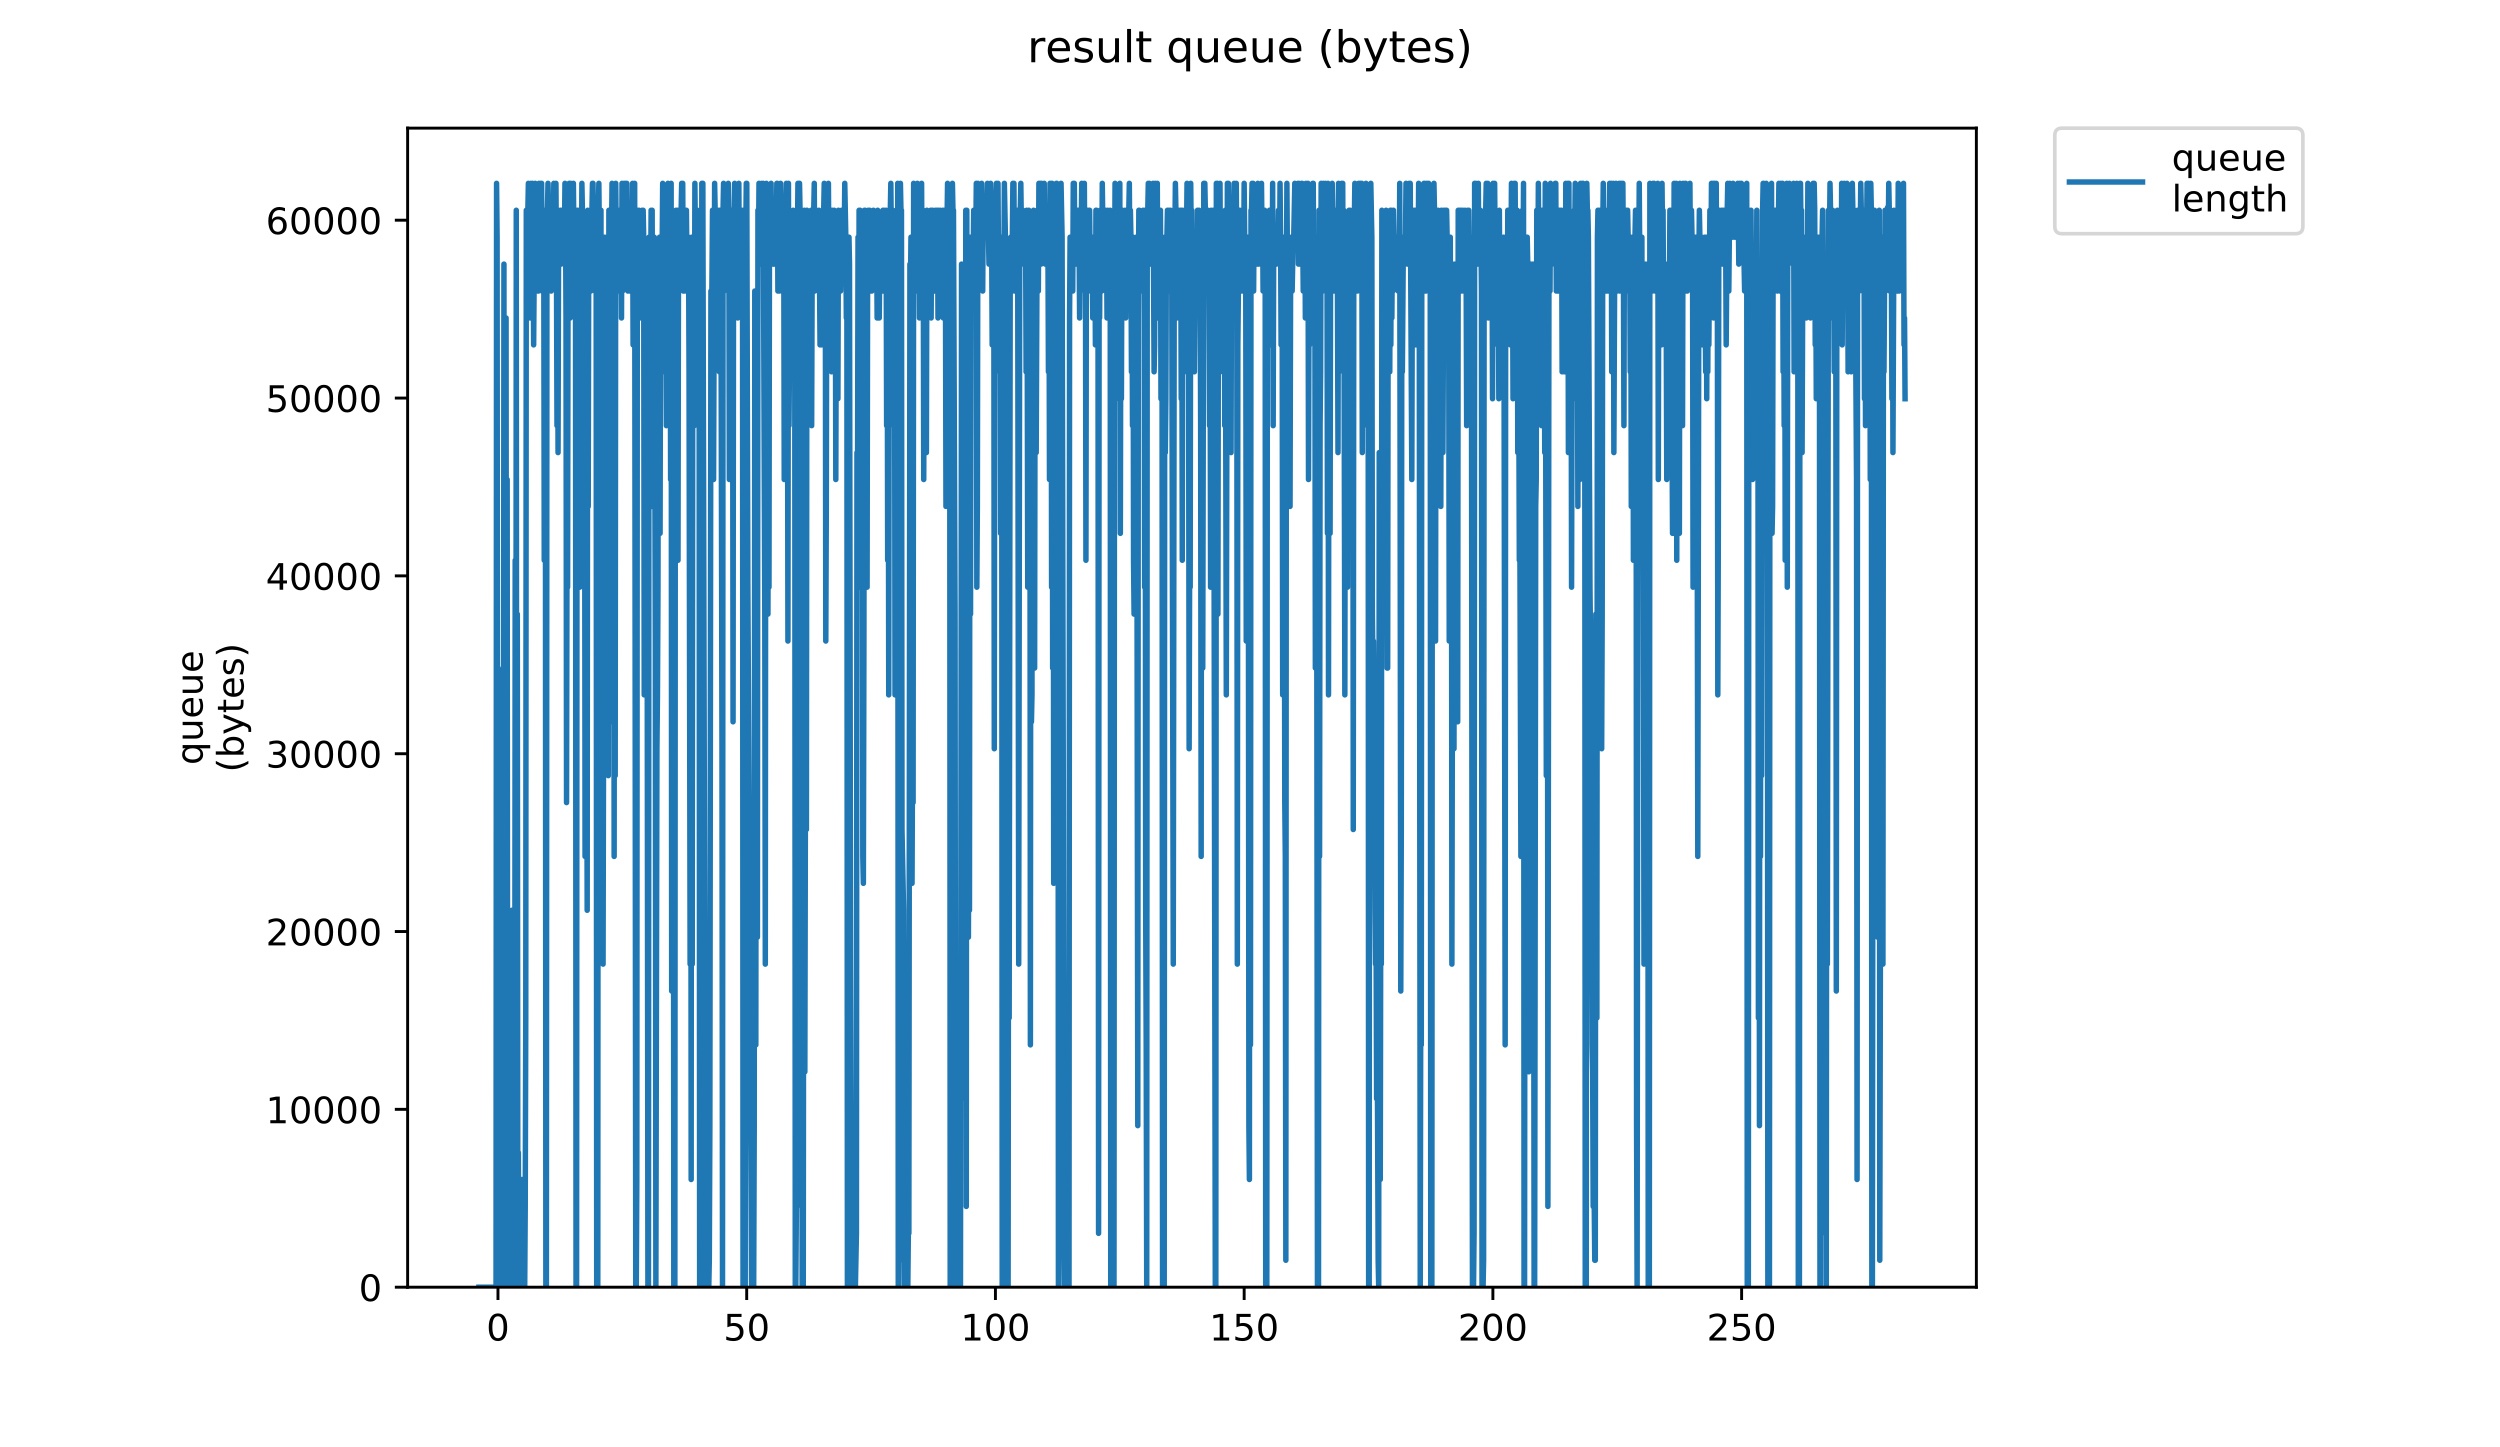 <?xml version="1.0" encoding="utf-8" standalone="no"?>
<!DOCTYPE svg PUBLIC "-//W3C//DTD SVG 1.1//EN"
  "http://www.w3.org/Graphics/SVG/1.1/DTD/svg11.dtd">
<!-- Created with matplotlib (https://matplotlib.org/) -->
<svg height="396pt" version="1.1" viewBox="0 0 684 396" width="684pt" xmlns="http://www.w3.org/2000/svg" xmlns:xlink="http://www.w3.org/1999/xlink">
 <defs>
  <style type="text/css">
*{stroke-linecap:butt;stroke-linejoin:round;}
  </style>
 </defs>
 <g id="figure_1">
  <g id="patch_1">
   <path d="M 0 396 
L 684 396 
L 684 0 
L 0 0 
z
" style="fill:#ffffff;"/>
  </g>
  <g id="axes_1">
   <g id="patch_2">
    <path d="M 111.527 352.174 
L 540.734 352.174 
L 540.734 35.062 
L 111.527 35.062 
z
" style="fill:#ffffff;"/>
   </g>
   <g id="matplotlib.axis_1">
    <g id="xtick_1">
     <g id="line2d_1">
      <defs>
       <path d="M 0 0 
L 0 3.5 
" id="m6497c69092" style="stroke:#000000;stroke-width:0.8;"/>
      </defs>
      <g>
       <use style="stroke:#000000;stroke-width:0.8;" x="136.244" xlink:href="#m6497c69092" y="352.174"/>
      </g>
     </g>
     <g id="text_1">
      <!-- 0 -->
      <defs>
       <path d="M 31.781 66.406 
Q 24.172 66.406 20.328 58.906 
Q 16.5 51.422 16.5 36.375 
Q 16.5 21.391 20.328 13.891 
Q 24.172 6.391 31.781 6.391 
Q 39.453 6.391 43.281 13.891 
Q 47.125 21.391 47.125 36.375 
Q 47.125 51.422 43.281 58.906 
Q 39.453 66.406 31.781 66.406 
z
M 31.781 74.219 
Q 44.047 74.219 50.516 64.516 
Q 56.984 54.828 56.984 36.375 
Q 56.984 17.969 50.516 8.266 
Q 44.047 -1.422 31.781 -1.422 
Q 19.531 -1.422 13.062 8.266 
Q 6.594 17.969 6.594 36.375 
Q 6.594 54.828 13.062 64.516 
Q 19.531 74.219 31.781 74.219 
z
" id="DejaVuSans-48"/>
      </defs>
      <g transform="translate(133.063 366.773)scale(0.1 -0.1)">
       <use xlink:href="#DejaVuSans-48"/>
      </g>
     </g>
    </g>
    <g id="xtick_2">
     <g id="line2d_2">
      <g>
       <use style="stroke:#000000;stroke-width:0.8;" x="204.297" xlink:href="#m6497c69092" y="352.174"/>
      </g>
     </g>
     <g id="text_2">
      <!-- 50 -->
      <defs>
       <path d="M 10.797 72.906 
L 49.516 72.906 
L 49.516 64.594 
L 19.828 64.594 
L 19.828 46.734 
Q 21.969 47.469 24.109 47.828 
Q 26.266 48.188 28.422 48.188 
Q 40.625 48.188 47.75 41.5 
Q 54.891 34.812 54.891 23.391 
Q 54.891 11.625 47.562 5.094 
Q 40.234 -1.422 26.906 -1.422 
Q 22.312 -1.422 17.547 -0.641 
Q 12.797 0.141 7.719 1.703 
L 7.719 11.625 
Q 12.109 9.234 16.797 8.062 
Q 21.484 6.891 26.703 6.891 
Q 35.156 6.891 40.078 11.328 
Q 45.016 15.766 45.016 23.391 
Q 45.016 31 40.078 35.438 
Q 35.156 39.891 26.703 39.891 
Q 22.75 39.891 18.812 39.016 
Q 14.891 38.141 10.797 36.281 
z
" id="DejaVuSans-53"/>
      </defs>
      <g transform="translate(197.934 366.773)scale(0.1 -0.1)">
       <use xlink:href="#DejaVuSans-53"/>
       <use x="63.623" xlink:href="#DejaVuSans-48"/>
      </g>
     </g>
    </g>
    <g id="xtick_3">
     <g id="line2d_3">
      <g>
       <use style="stroke:#000000;stroke-width:0.8;" x="272.349" xlink:href="#m6497c69092" y="352.174"/>
      </g>
     </g>
     <g id="text_3">
      <!-- 100 -->
      <defs>
       <path d="M 12.406 8.297 
L 28.516 8.297 
L 28.516 63.922 
L 10.984 60.406 
L 10.984 69.391 
L 28.422 72.906 
L 38.281 72.906 
L 38.281 8.297 
L 54.391 8.297 
L 54.391 0 
L 12.406 0 
z
" id="DejaVuSans-49"/>
      </defs>
      <g transform="translate(262.805 366.773)scale(0.1 -0.1)">
       <use xlink:href="#DejaVuSans-49"/>
       <use x="63.623" xlink:href="#DejaVuSans-48"/>
       <use x="127.246" xlink:href="#DejaVuSans-48"/>
      </g>
     </g>
    </g>
    <g id="xtick_4">
     <g id="line2d_4">
      <g>
       <use style="stroke:#000000;stroke-width:0.8;" x="340.402" xlink:href="#m6497c69092" y="352.174"/>
      </g>
     </g>
     <g id="text_4">
      <!-- 150 -->
      <g transform="translate(330.858 366.773)scale(0.1 -0.1)">
       <use xlink:href="#DejaVuSans-49"/>
       <use x="63.623" xlink:href="#DejaVuSans-53"/>
       <use x="127.246" xlink:href="#DejaVuSans-48"/>
      </g>
     </g>
    </g>
    <g id="xtick_5">
     <g id="line2d_5">
      <g>
       <use style="stroke:#000000;stroke-width:0.8;" x="408.454" xlink:href="#m6497c69092" y="352.174"/>
      </g>
     </g>
     <g id="text_5">
      <!-- 200 -->
      <defs>
       <path d="M 19.188 8.297 
L 53.609 8.297 
L 53.609 0 
L 7.328 0 
L 7.328 8.297 
Q 12.938 14.109 22.625 23.891 
Q 32.328 33.688 34.812 36.531 
Q 39.547 41.844 41.422 45.531 
Q 43.312 49.219 43.312 52.781 
Q 43.312 58.594 39.234 62.25 
Q 35.156 65.922 28.609 65.922 
Q 23.969 65.922 18.812 64.312 
Q 13.672 62.703 7.812 59.422 
L 7.812 69.391 
Q 13.766 71.781 18.938 73 
Q 24.125 74.219 28.422 74.219 
Q 39.75 74.219 46.484 68.547 
Q 53.219 62.891 53.219 53.422 
Q 53.219 48.922 51.531 44.891 
Q 49.859 40.875 45.406 35.406 
Q 44.188 33.984 37.641 27.219 
Q 31.109 20.453 19.188 8.297 
z
" id="DejaVuSans-50"/>
      </defs>
      <g transform="translate(398.911 366.773)scale(0.1 -0.1)">
       <use xlink:href="#DejaVuSans-50"/>
       <use x="63.623" xlink:href="#DejaVuSans-48"/>
       <use x="127.246" xlink:href="#DejaVuSans-48"/>
      </g>
     </g>
    </g>
    <g id="xtick_6">
     <g id="line2d_6">
      <g>
       <use style="stroke:#000000;stroke-width:0.8;" x="476.507" xlink:href="#m6497c69092" y="352.174"/>
      </g>
     </g>
     <g id="text_6">
      <!-- 250 -->
      <g transform="translate(466.963 366.773)scale(0.1 -0.1)">
       <use xlink:href="#DejaVuSans-50"/>
       <use x="63.623" xlink:href="#DejaVuSans-53"/>
       <use x="127.246" xlink:href="#DejaVuSans-48"/>
      </g>
     </g>
    </g>
   </g>
   <g id="matplotlib.axis_2">
    <g id="ytick_1">
     <g id="line2d_7">
      <defs>
       <path d="M 0 0 
L -3.5 0 
" id="m929465a42f" style="stroke:#000000;stroke-width:0.8;"/>
      </defs>
      <g>
       <use style="stroke:#000000;stroke-width:0.8;" x="111.527" xlink:href="#m929465a42f" y="352.174"/>
      </g>
     </g>
     <g id="text_7">
      <!-- 0 -->
      <g transform="translate(98.165 355.973)scale(0.1 -0.1)">
       <use xlink:href="#DejaVuSans-48"/>
      </g>
     </g>
    </g>
    <g id="ytick_2">
     <g id="line2d_8">
      <g>
       <use style="stroke:#000000;stroke-width:0.8;" x="111.527" xlink:href="#m929465a42f" y="303.521"/>
      </g>
     </g>
     <g id="text_8">
      <!-- 10000 -->
      <g transform="translate(72.715 307.32)scale(0.1 -0.1)">
       <use xlink:href="#DejaVuSans-49"/>
       <use x="63.623" xlink:href="#DejaVuSans-48"/>
       <use x="127.246" xlink:href="#DejaVuSans-48"/>
       <use x="190.869" xlink:href="#DejaVuSans-48"/>
       <use x="254.492" xlink:href="#DejaVuSans-48"/>
      </g>
     </g>
    </g>
    <g id="ytick_3">
     <g id="line2d_9">
      <g>
       <use style="stroke:#000000;stroke-width:0.8;" x="111.527" xlink:href="#m929465a42f" y="254.867"/>
      </g>
     </g>
     <g id="text_9">
      <!-- 20000 -->
      <g transform="translate(72.715 258.667)scale(0.1 -0.1)">
       <use xlink:href="#DejaVuSans-50"/>
       <use x="63.623" xlink:href="#DejaVuSans-48"/>
       <use x="127.246" xlink:href="#DejaVuSans-48"/>
       <use x="190.869" xlink:href="#DejaVuSans-48"/>
       <use x="254.492" xlink:href="#DejaVuSans-48"/>
      </g>
     </g>
    </g>
    <g id="ytick_4">
     <g id="line2d_10">
      <g>
       <use style="stroke:#000000;stroke-width:0.8;" x="111.527" xlink:href="#m929465a42f" y="206.214"/>
      </g>
     </g>
     <g id="text_10">
      <!-- 30000 -->
      <defs>
       <path d="M 40.578 39.312 
Q 47.656 37.797 51.625 33 
Q 55.609 28.219 55.609 21.188 
Q 55.609 10.406 48.188 4.484 
Q 40.766 -1.422 27.094 -1.422 
Q 22.516 -1.422 17.656 -0.516 
Q 12.797 0.391 7.625 2.203 
L 7.625 11.719 
Q 11.719 9.328 16.594 8.109 
Q 21.484 6.891 26.812 6.891 
Q 36.078 6.891 40.938 10.547 
Q 45.797 14.203 45.797 21.188 
Q 45.797 27.641 41.281 31.266 
Q 36.766 34.906 28.719 34.906 
L 20.219 34.906 
L 20.219 43.016 
L 29.109 43.016 
Q 36.375 43.016 40.234 45.922 
Q 44.094 48.828 44.094 54.297 
Q 44.094 59.906 40.109 62.906 
Q 36.141 65.922 28.719 65.922 
Q 24.656 65.922 20.016 65.031 
Q 15.375 64.156 9.812 62.312 
L 9.812 71.094 
Q 15.438 72.656 20.344 73.438 
Q 25.25 74.219 29.594 74.219 
Q 40.828 74.219 47.359 69.109 
Q 53.906 64.016 53.906 55.328 
Q 53.906 49.266 50.438 45.094 
Q 46.969 40.922 40.578 39.312 
z
" id="DejaVuSans-51"/>
      </defs>
      <g transform="translate(72.715 210.013)scale(0.1 -0.1)">
       <use xlink:href="#DejaVuSans-51"/>
       <use x="63.623" xlink:href="#DejaVuSans-48"/>
       <use x="127.246" xlink:href="#DejaVuSans-48"/>
       <use x="190.869" xlink:href="#DejaVuSans-48"/>
       <use x="254.492" xlink:href="#DejaVuSans-48"/>
      </g>
     </g>
    </g>
    <g id="ytick_5">
     <g id="line2d_11">
      <g>
       <use style="stroke:#000000;stroke-width:0.8;" x="111.527" xlink:href="#m929465a42f" y="157.561"/>
      </g>
     </g>
     <g id="text_11">
      <!-- 40000 -->
      <defs>
       <path d="M 37.797 64.312 
L 12.891 25.391 
L 37.797 25.391 
z
M 35.203 72.906 
L 47.609 72.906 
L 47.609 25.391 
L 58.016 25.391 
L 58.016 17.188 
L 47.609 17.188 
L 47.609 0 
L 37.797 0 
L 37.797 17.188 
L 4.891 17.188 
L 4.891 26.703 
z
" id="DejaVuSans-52"/>
      </defs>
      <g transform="translate(72.715 161.36)scale(0.1 -0.1)">
       <use xlink:href="#DejaVuSans-52"/>
       <use x="63.623" xlink:href="#DejaVuSans-48"/>
       <use x="127.246" xlink:href="#DejaVuSans-48"/>
       <use x="190.869" xlink:href="#DejaVuSans-48"/>
       <use x="254.492" xlink:href="#DejaVuSans-48"/>
      </g>
     </g>
    </g>
    <g id="ytick_6">
     <g id="line2d_12">
      <g>
       <use style="stroke:#000000;stroke-width:0.8;" x="111.527" xlink:href="#m929465a42f" y="108.907"/>
      </g>
     </g>
     <g id="text_12">
      <!-- 50000 -->
      <g transform="translate(72.715 112.706)scale(0.1 -0.1)">
       <use xlink:href="#DejaVuSans-53"/>
       <use x="63.623" xlink:href="#DejaVuSans-48"/>
       <use x="127.246" xlink:href="#DejaVuSans-48"/>
       <use x="190.869" xlink:href="#DejaVuSans-48"/>
       <use x="254.492" xlink:href="#DejaVuSans-48"/>
      </g>
     </g>
    </g>
    <g id="ytick_7">
     <g id="line2d_13">
      <g>
       <use style="stroke:#000000;stroke-width:0.8;" x="111.527" xlink:href="#m929465a42f" y="60.254"/>
      </g>
     </g>
     <g id="text_13">
      <!-- 60000 -->
      <defs>
       <path d="M 33.016 40.375 
Q 26.375 40.375 22.484 35.828 
Q 18.609 31.297 18.609 23.391 
Q 18.609 15.531 22.484 10.953 
Q 26.375 6.391 33.016 6.391 
Q 39.656 6.391 43.531 10.953 
Q 47.406 15.531 47.406 23.391 
Q 47.406 31.297 43.531 35.828 
Q 39.656 40.375 33.016 40.375 
z
M 52.594 71.297 
L 52.594 62.312 
Q 48.875 64.062 45.094 64.984 
Q 41.312 65.922 37.594 65.922 
Q 27.828 65.922 22.672 59.328 
Q 17.531 52.734 16.797 39.406 
Q 19.672 43.656 24.016 45.922 
Q 28.375 48.188 33.594 48.188 
Q 44.578 48.188 50.953 41.516 
Q 57.328 34.859 57.328 23.391 
Q 57.328 12.156 50.688 5.359 
Q 44.047 -1.422 33.016 -1.422 
Q 20.359 -1.422 13.672 8.266 
Q 6.984 17.969 6.984 36.375 
Q 6.984 53.656 15.188 63.938 
Q 23.391 74.219 37.203 74.219 
Q 40.922 74.219 44.703 73.484 
Q 48.484 72.75 52.594 71.297 
z
" id="DejaVuSans-54"/>
      </defs>
      <g transform="translate(72.715 64.053)scale(0.1 -0.1)">
       <use xlink:href="#DejaVuSans-54"/>
       <use x="63.623" xlink:href="#DejaVuSans-48"/>
       <use x="127.246" xlink:href="#DejaVuSans-48"/>
       <use x="190.869" xlink:href="#DejaVuSans-48"/>
       <use x="254.492" xlink:href="#DejaVuSans-48"/>
      </g>
     </g>
    </g>
    <g id="text_14">
     <!-- queue -->
     <defs>
      <path d="M 14.797 27.297 
Q 14.797 17.391 18.875 11.75 
Q 22.953 6.109 30.078 6.109 
Q 37.203 6.109 41.297 11.75 
Q 45.406 17.391 45.406 27.297 
Q 45.406 37.203 41.297 42.844 
Q 37.203 48.484 30.078 48.484 
Q 22.953 48.484 18.875 42.844 
Q 14.797 37.203 14.797 27.297 
z
M 45.406 8.203 
Q 42.578 3.328 38.25 0.953 
Q 33.938 -1.422 27.875 -1.422 
Q 17.969 -1.422 11.734 6.484 
Q 5.516 14.406 5.516 27.297 
Q 5.516 40.188 11.734 48.094 
Q 17.969 56 27.875 56 
Q 33.938 56 38.25 53.625 
Q 42.578 51.266 45.406 46.391 
L 45.406 54.688 
L 54.391 54.688 
L 54.391 -20.797 
L 45.406 -20.797 
z
" id="DejaVuSans-113"/>
      <path d="M 8.5 21.578 
L 8.5 54.688 
L 17.484 54.688 
L 17.484 21.922 
Q 17.484 14.156 20.5 10.266 
Q 23.531 6.391 29.594 6.391 
Q 36.859 6.391 41.078 11.031 
Q 45.312 15.672 45.312 23.688 
L 45.312 54.688 
L 54.297 54.688 
L 54.297 0 
L 45.312 0 
L 45.312 8.406 
Q 42.047 3.422 37.719 1 
Q 33.406 -1.422 27.688 -1.422 
Q 18.266 -1.422 13.375 4.438 
Q 8.5 10.297 8.5 21.578 
z
M 31.109 56 
z
" id="DejaVuSans-117"/>
      <path d="M 56.203 29.594 
L 56.203 25.203 
L 14.891 25.203 
Q 15.484 15.922 20.484 11.062 
Q 25.484 6.203 34.422 6.203 
Q 39.594 6.203 44.453 7.469 
Q 49.312 8.734 54.109 11.281 
L 54.109 2.781 
Q 49.266 0.734 44.188 -0.344 
Q 39.109 -1.422 33.891 -1.422 
Q 20.797 -1.422 13.156 6.188 
Q 5.516 13.812 5.516 26.812 
Q 5.516 40.234 12.766 48.109 
Q 20.016 56 32.328 56 
Q 43.359 56 49.781 48.891 
Q 56.203 41.797 56.203 29.594 
z
M 47.219 32.234 
Q 47.125 39.594 43.094 43.984 
Q 39.062 48.391 32.422 48.391 
Q 24.906 48.391 20.391 44.141 
Q 15.875 39.891 15.188 32.172 
z
" id="DejaVuSans-101"/>
     </defs>
     <g transform="translate(55.437 209.283)rotate(-90)scale(0.1 -0.1)">
      <use xlink:href="#DejaVuSans-113"/>
      <use x="63.477" xlink:href="#DejaVuSans-117"/>
      <use x="126.855" xlink:href="#DejaVuSans-101"/>
      <use x="188.379" xlink:href="#DejaVuSans-117"/>
      <use x="251.758" xlink:href="#DejaVuSans-101"/>
     </g>
     <!-- (bytes) -->
     <defs>
      <path d="M 31 75.875 
Q 24.469 64.656 21.281 53.656 
Q 18.109 42.672 18.109 31.391 
Q 18.109 20.125 21.312 9.062 
Q 24.516 -2 31 -13.188 
L 23.188 -13.188 
Q 15.875 -1.703 12.234 9.375 
Q 8.594 20.453 8.594 31.391 
Q 8.594 42.281 12.203 53.312 
Q 15.828 64.359 23.188 75.875 
z
" id="DejaVuSans-40"/>
      <path d="M 48.688 27.297 
Q 48.688 37.203 44.609 42.844 
Q 40.531 48.484 33.406 48.484 
Q 26.266 48.484 22.188 42.844 
Q 18.109 37.203 18.109 27.297 
Q 18.109 17.391 22.188 11.75 
Q 26.266 6.109 33.406 6.109 
Q 40.531 6.109 44.609 11.75 
Q 48.688 17.391 48.688 27.297 
z
M 18.109 46.391 
Q 20.953 51.266 25.266 53.625 
Q 29.594 56 35.594 56 
Q 45.562 56 51.781 48.094 
Q 58.016 40.188 58.016 27.297 
Q 58.016 14.406 51.781 6.484 
Q 45.562 -1.422 35.594 -1.422 
Q 29.594 -1.422 25.266 0.953 
Q 20.953 3.328 18.109 8.203 
L 18.109 0 
L 9.078 0 
L 9.078 75.984 
L 18.109 75.984 
z
" id="DejaVuSans-98"/>
      <path d="M 32.172 -5.078 
Q 28.375 -14.844 24.75 -17.812 
Q 21.141 -20.797 15.094 -20.797 
L 7.906 -20.797 
L 7.906 -13.281 
L 13.188 -13.281 
Q 16.891 -13.281 18.938 -11.516 
Q 21 -9.766 23.484 -3.219 
L 25.094 0.875 
L 2.984 54.688 
L 12.5 54.688 
L 29.594 11.922 
L 46.688 54.688 
L 56.203 54.688 
z
" id="DejaVuSans-121"/>
      <path d="M 18.312 70.219 
L 18.312 54.688 
L 36.812 54.688 
L 36.812 47.703 
L 18.312 47.703 
L 18.312 18.016 
Q 18.312 11.328 20.141 9.422 
Q 21.969 7.516 27.594 7.516 
L 36.812 7.516 
L 36.812 0 
L 27.594 0 
Q 17.188 0 13.234 3.875 
Q 9.281 7.766 9.281 18.016 
L 9.281 47.703 
L 2.688 47.703 
L 2.688 54.688 
L 9.281 54.688 
L 9.281 70.219 
z
" id="DejaVuSans-116"/>
      <path d="M 44.281 53.078 
L 44.281 44.578 
Q 40.484 46.531 36.375 47.5 
Q 32.281 48.484 27.875 48.484 
Q 21.188 48.484 17.844 46.438 
Q 14.5 44.391 14.5 40.281 
Q 14.5 37.156 16.891 35.375 
Q 19.281 33.594 26.516 31.984 
L 29.594 31.297 
Q 39.156 29.25 43.188 25.516 
Q 47.219 21.781 47.219 15.094 
Q 47.219 7.469 41.188 3.016 
Q 35.156 -1.422 24.609 -1.422 
Q 20.219 -1.422 15.453 -0.562 
Q 10.688 0.297 5.422 2 
L 5.422 11.281 
Q 10.406 8.688 15.234 7.391 
Q 20.062 6.109 24.812 6.109 
Q 31.156 6.109 34.562 8.281 
Q 37.984 10.453 37.984 14.406 
Q 37.984 18.062 35.516 20.016 
Q 33.062 21.969 24.703 23.781 
L 21.578 24.516 
Q 13.234 26.266 9.516 29.906 
Q 5.812 33.547 5.812 39.891 
Q 5.812 47.609 11.281 51.797 
Q 16.75 56 26.812 56 
Q 31.781 56 36.172 55.266 
Q 40.578 54.547 44.281 53.078 
z
" id="DejaVuSans-115"/>
      <path d="M 8.016 75.875 
L 15.828 75.875 
Q 23.141 64.359 26.781 53.312 
Q 30.422 42.281 30.422 31.391 
Q 30.422 20.453 26.781 9.375 
Q 23.141 -1.703 15.828 -13.188 
L 8.016 -13.188 
Q 14.5 -2 17.703 9.062 
Q 20.906 20.125 20.906 31.391 
Q 20.906 42.672 17.703 53.656 
Q 14.5 64.656 8.016 75.875 
z
" id="DejaVuSans-41"/>
     </defs>
     <g transform="translate(66.635 211.295)rotate(-90)scale(0.1 -0.1)">
      <use xlink:href="#DejaVuSans-40"/>
      <use x="39.014" xlink:href="#DejaVuSans-98"/>
      <use x="102.49" xlink:href="#DejaVuSans-121"/>
      <use x="161.67" xlink:href="#DejaVuSans-116"/>
      <use x="200.879" xlink:href="#DejaVuSans-101"/>
      <use x="262.402" xlink:href="#DejaVuSans-115"/>
      <use x="314.502" xlink:href="#DejaVuSans-41"/>
     </g>
    </g>
   </g>
   <g id="line2d_14">
    <path clip-path="url(#p5eb14eb067)" d="M 131.036 352.174 
L 135.716 352.174 
L 135.86 50.163 
L 136.004 64.895 
L 136.148 256.415 
L 136.292 249.048 
L 136.436 263.781 
L 136.58 352.174 
L 136.723 197.486 
L 136.87 352.174 
L 137.014 315.344 
L 137.157 352.174 
L 137.301 315.344 
L 137.446 337.442 
L 137.589 182.782 
L 137.733 256.415 
L 137.878 72.261 
L 138.023 344.808 
L 138.167 219.584 
L 138.312 352.174 
L 138.461 86.994 
L 138.613 322.71 
L 138.757 131.19 
L 138.903 322.71 
L 139.047 249.048 
L 139.191 337.442 
L 139.48 307.977 
L 139.624 352.174 
L 139.769 285.879 
L 139.914 352.174 
L 140.058 249.048 
L 140.205 344.808 
L 140.355 344.808 
L 140.506 352.174 
L 140.656 315.344 
L 140.807 344.808 
L 140.956 153.289 
L 141.103 352.174 
L 141.25 57.529 
L 141.394 337.442 
L 141.537 168.021 
L 141.681 337.442 
L 141.825 315.344 
L 141.969 352.174 
L 142.113 337.442 
L 142.257 352.174 
L 142.401 352.174 
L 142.545 330.076 
L 142.689 352.174 
L 142.835 322.71 
L 142.981 352.174 
L 143.559 352.174 
L 143.704 330.076 
L 143.847 278.513 
L 143.992 57.529 
L 144.135 57.529 
L 144.278 64.895 
L 144.565 50.163 
L 144.709 72.261 
L 144.852 64.895 
L 144.997 86.994 
L 145.284 50.163 
L 145.427 64.895 
L 145.571 64.895 
L 145.716 50.163 
L 145.86 64.895 
L 146.004 94.36 
L 146.293 57.529 
L 146.437 50.163 
L 146.581 64.895 
L 146.725 57.529 
L 146.868 72.261 
L 147.011 64.895 
L 147.161 79.628 
L 147.31 79.628 
L 147.455 50.163 
L 147.601 64.895 
L 147.747 64.895 
L 147.893 50.163 
L 148.038 72.261 
L 148.184 50.163 
L 148.33 79.628 
L 148.617 57.529 
L 148.76 57.529 
L 148.904 153.289 
L 149.047 64.895 
L 149.196 57.529 
L 149.345 352.174 
L 149.49 352.174 
L 149.64 64.895 
L 149.931 50.163 
L 150.22 64.895 
L 150.364 64.895 
L 150.514 57.529 
L 150.659 57.529 
L 150.803 79.628 
L 150.946 64.895 
L 151.09 72.261 
L 151.235 57.529 
L 151.379 64.895 
L 151.524 50.163 
L 151.668 64.895 
L 151.815 57.529 
L 151.96 72.261 
L 152.104 50.163 
L 152.248 72.261 
L 152.393 116.458 
L 152.538 64.895 
L 152.682 123.824 
L 152.828 64.895 
L 152.972 64.895 
L 153.117 72.261 
L 153.262 57.529 
L 153.407 57.529 
L 153.551 72.261 
L 153.696 57.529 
L 153.84 64.895 
L 153.985 57.529 
L 154.134 64.895 
L 154.279 57.529 
L 154.425 64.895 
L 154.572 50.163 
L 154.717 57.529 
L 154.861 86.994 
L 155.004 219.584 
L 155.149 138.557 
L 155.294 160.655 
L 155.437 57.529 
L 155.581 57.529 
L 155.725 50.163 
L 155.87 50.163 
L 156.013 86.994 
L 156.158 50.163 
L 156.447 79.628 
L 156.591 72.261 
L 156.734 79.628 
L 156.878 50.163 
L 157.022 64.895 
L 157.164 57.529 
L 157.309 72.261 
L 157.454 57.529 
L 157.602 352.174 
L 157.753 352.174 
L 157.901 57.529 
L 158.046 57.529 
L 158.192 64.895 
L 158.335 64.895 
L 158.48 57.529 
L 158.626 160.655 
L 158.914 64.895 
L 159.058 79.628 
L 159.202 50.163 
L 159.347 57.529 
L 159.49 72.261 
L 159.635 72.261 
L 159.78 79.628 
L 159.924 79.628 
L 160.071 234.316 
L 160.216 190.119 
L 160.362 226.95 
L 160.507 175.387 
L 160.652 249.048 
L 160.794 57.529 
L 160.938 138.557 
L 161.083 64.895 
L 161.373 79.628 
L 161.517 72.261 
L 161.661 79.628 
L 161.951 57.529 
L 162.097 50.163 
L 162.243 50.163 
L 162.388 64.895 
L 162.532 57.529 
L 162.677 64.895 
L 162.821 79.628 
L 162.965 72.261 
L 163.109 72.261 
L 163.256 352.174 
L 163.555 352.174 
L 163.7 57.529 
L 163.845 50.163 
L 164.134 79.628 
L 164.424 57.529 
L 164.567 256.415 
L 164.854 64.895 
L 164.997 263.781 
L 165.429 64.895 
L 165.572 86.994 
L 165.859 72.261 
L 166.296 72.261 
L 166.44 212.218 
L 166.589 57.529 
L 166.878 94.36 
L 167.023 197.486 
L 167.167 72.261 
L 167.31 64.895 
L 167.453 50.163 
L 167.596 64.895 
L 167.741 138.557 
L 167.885 64.895 
L 168.029 234.316 
L 168.173 57.529 
L 168.316 212.218 
L 168.46 50.163 
L 168.602 64.895 
L 168.746 57.529 
L 168.889 79.628 
L 169.031 64.895 
L 169.175 64.895 
L 169.318 79.628 
L 169.462 57.529 
L 169.608 64.895 
L 169.752 57.529 
L 169.896 57.529 
L 170.041 86.994 
L 170.186 50.163 
L 170.329 79.628 
L 170.618 57.529 
L 170.764 50.163 
L 170.909 57.529 
L 171.052 50.163 
L 171.195 64.895 
L 171.34 64.895 
L 171.485 50.163 
L 171.771 79.628 
L 172.059 57.529 
L 172.204 64.895 
L 172.348 79.628 
L 172.493 72.261 
L 172.637 57.529 
L 172.78 57.529 
L 172.924 72.261 
L 173.068 50.163 
L 173.211 94.36 
L 173.498 57.529 
L 173.643 50.163 
L 173.94 352.174 
L 174.086 352.174 
L 174.231 322.71 
L 174.377 57.529 
L 174.52 64.895 
L 174.664 79.628 
L 174.809 57.529 
L 174.955 64.895 
L 175.098 79.628 
L 175.243 72.261 
L 175.392 86.994 
L 175.679 57.529 
L 175.825 72.261 
L 175.969 57.529 
L 176.113 64.895 
L 176.258 190.119 
L 176.401 79.628 
L 176.545 79.628 
L 176.69 86.994 
L 176.833 79.628 
L 176.979 86.994 
L 177.268 352.174 
L 177.418 352.174 
L 177.567 64.895 
L 177.713 86.994 
L 177.857 72.261 
L 178.002 79.628 
L 178.145 57.529 
L 178.288 138.557 
L 178.43 57.529 
L 178.573 116.458 
L 178.716 64.895 
L 178.861 94.36 
L 179.006 64.895 
L 179.298 175.387 
L 179.444 352.174 
L 179.734 204.852 
L 179.877 190.119 
L 180.021 160.655 
L 180.165 72.261 
L 180.308 109.092 
L 180.451 64.895 
L 180.595 145.923 
L 180.738 79.628 
L 180.881 101.726 
L 181.31 50.163 
L 181.742 101.726 
L 181.885 57.529 
L 182.028 94.36 
L 182.173 79.628 
L 182.316 116.458 
L 182.462 72.261 
L 182.608 64.895 
L 182.753 50.163 
L 182.897 72.261 
L 183.041 57.529 
L 183.334 57.529 
L 183.478 131.19 
L 183.624 50.163 
L 183.769 271.147 
L 183.914 72.261 
L 184.059 212.218 
L 184.204 109.092 
L 184.349 352.174 
L 184.494 86.994 
L 184.64 352.174 
L 184.786 79.628 
L 184.929 57.529 
L 185.072 72.261 
L 185.215 72.261 
L 185.358 57.529 
L 185.501 153.289 
L 185.644 64.895 
L 185.787 64.895 
L 185.931 57.529 
L 186.074 72.261 
L 186.503 50.163 
L 186.647 72.261 
L 186.791 50.163 
L 186.937 79.628 
L 187.083 57.529 
L 187.228 57.529 
L 187.371 79.628 
L 187.657 57.529 
L 187.8 57.529 
L 187.943 72.261 
L 188.086 64.895 
L 188.378 64.895 
L 188.522 101.726 
L 188.813 263.781 
L 188.958 109.092 
L 189.104 322.71 
L 189.248 64.895 
L 189.396 263.781 
L 189.539 86.994 
L 189.685 94.36 
L 189.828 64.895 
L 189.973 116.458 
L 190.117 50.163 
L 190.408 79.628 
L 190.551 57.529 
L 190.698 79.628 
L 190.843 57.529 
L 190.986 79.628 
L 191.275 79.628 
L 191.42 352.174 
L 191.872 352.174 
L 192.015 50.163 
L 192.301 50.163 
L 193.028 352.174 
L 193.918 352.174 
L 194.067 344.808 
L 194.219 307.977 
L 194.507 79.628 
L 194.651 94.36 
L 194.939 57.529 
L 195.085 79.628 
L 195.23 131.19 
L 195.52 50.163 
L 195.664 57.529 
L 195.808 79.628 
L 195.954 64.895 
L 196.241 94.36 
L 196.385 72.261 
L 196.528 94.36 
L 196.672 57.529 
L 196.818 101.726 
L 196.961 57.529 
L 197.104 86.994 
L 197.248 72.261 
L 197.535 204.852 
L 197.678 352.174 
L 197.823 57.529 
L 197.968 50.163 
L 198.112 79.628 
L 198.255 72.261 
L 198.399 72.261 
L 198.542 64.895 
L 198.686 72.261 
L 198.829 64.895 
L 198.972 64.895 
L 199.259 50.163 
L 199.405 57.529 
L 199.551 131.19 
L 199.696 57.529 
L 199.84 101.726 
L 200.132 57.529 
L 200.275 72.261 
L 200.419 64.895 
L 200.563 197.486 
L 200.708 57.529 
L 200.852 72.261 
L 200.996 50.163 
L 201.14 57.529 
L 201.284 79.628 
L 201.427 57.529 
L 201.57 72.261 
L 201.714 57.529 
L 201.857 86.994 
L 202.146 50.163 
L 202.289 79.628 
L 202.433 64.895 
L 202.577 64.895 
L 202.72 57.529 
L 202.864 79.628 
L 203.008 72.261 
L 203.151 57.529 
L 203.295 352.174 
L 203.892 352.174 
L 204.037 64.895 
L 204.18 50.163 
L 204.324 50.163 
L 204.611 160.655 
L 205.628 352.174 
L 206.207 352.174 
L 206.359 307.977 
L 206.505 79.628 
L 206.649 94.36 
L 206.795 285.879 
L 206.938 94.36 
L 207.226 256.415 
L 207.37 57.529 
L 207.514 72.261 
L 207.658 50.163 
L 207.801 64.895 
L 207.945 57.529 
L 208.236 72.261 
L 208.384 50.163 
L 208.671 64.895 
L 208.814 50.163 
L 209.244 168.021 
L 209.388 263.781 
L 209.531 72.261 
L 209.674 50.163 
L 209.82 64.895 
L 210.106 168.021 
L 210.25 109.092 
L 210.393 160.655 
L 210.536 57.529 
L 210.822 72.261 
L 210.965 50.163 
L 211.108 72.261 
L 211.395 57.529 
L 211.538 72.261 
L 211.682 72.261 
L 211.825 64.895 
L 211.969 72.261 
L 212.255 72.261 
L 212.542 50.163 
L 212.687 50.163 
L 212.831 79.628 
L 213.126 64.895 
L 213.27 79.628 
L 213.413 72.261 
L 213.556 50.163 
L 213.699 57.529 
L 213.988 79.628 
L 214.133 57.529 
L 214.42 57.529 
L 214.565 131.19 
L 214.708 57.529 
L 214.857 57.529 
L 215 64.895 
L 215.144 50.163 
L 215.287 86.994 
L 215.431 79.628 
L 215.576 175.387 
L 215.718 50.163 
L 215.862 116.458 
L 216.148 79.628 
L 216.292 94.36 
L 216.435 64.895 
L 216.579 64.895 
L 216.722 72.261 
L 216.865 86.994 
L 217.008 57.529 
L 217.152 101.726 
L 217.295 64.895 
L 217.438 72.261 
L 217.585 352.174 
L 217.735 352.174 
L 217.886 330.076 
L 218.029 330.076 
L 218.173 64.895 
L 218.316 50.163 
L 218.459 57.529 
L 218.603 50.163 
L 218.749 50.163 
L 218.892 57.529 
L 219.036 57.529 
L 219.179 197.486 
L 219.322 64.895 
L 219.469 352.174 
L 219.772 352.174 
L 220.061 57.529 
L 220.204 293.245 
L 220.347 226.95 
L 220.49 86.994 
L 220.633 226.95 
L 220.775 57.529 
L 220.919 109.092 
L 221.209 64.895 
L 221.353 79.628 
L 221.496 72.261 
L 221.639 86.994 
L 221.925 57.529 
L 222.067 116.458 
L 222.21 72.261 
L 222.353 72.261 
L 222.783 50.163 
L 222.926 79.628 
L 223.212 57.529 
L 223.355 57.529 
L 223.497 64.895 
L 223.64 64.895 
L 223.783 72.261 
L 224.07 57.529 
L 224.36 94.36 
L 224.503 64.895 
L 224.646 64.895 
L 224.789 94.36 
L 224.932 64.895 
L 225.075 72.261 
L 225.217 57.529 
L 225.362 57.529 
L 225.507 50.163 
L 225.65 57.529 
L 225.792 57.529 
L 225.935 175.387 
L 226.078 138.557 
L 226.221 57.529 
L 226.506 72.261 
L 226.654 50.163 
L 226.798 72.261 
L 226.942 57.529 
L 227.23 57.529 
L 227.375 64.895 
L 227.519 101.726 
L 227.664 57.529 
L 227.807 79.628 
L 228.241 57.529 
L 228.386 94.36 
L 228.53 64.895 
L 228.674 131.19 
L 228.82 79.628 
L 228.964 109.092 
L 229.108 79.628 
L 229.252 109.092 
L 229.397 57.529 
L 229.542 79.628 
L 229.686 72.261 
L 229.829 79.628 
L 229.972 79.628 
L 230.116 72.261 
L 230.259 57.529 
L 230.403 72.261 
L 230.547 57.529 
L 230.692 64.895 
L 230.837 57.529 
L 230.982 64.895 
L 231.127 50.163 
L 231.414 64.895 
L 231.559 86.994 
L 231.703 72.261 
L 231.847 352.174 
L 231.991 352.174 
L 232.135 64.895 
L 232.28 64.895 
L 232.424 72.261 
L 232.714 263.781 
L 233.003 352.174 
L 234.029 352.174 
L 234.319 337.442 
L 234.465 123.824 
L 234.61 138.557 
L 234.755 64.895 
L 234.9 123.824 
L 235.046 57.529 
L 235.191 160.655 
L 235.336 57.529 
L 235.48 72.261 
L 235.624 72.261 
L 235.917 109.092 
L 236.064 234.316 
L 236.216 241.682 
L 236.367 175.387 
L 236.511 57.529 
L 236.657 57.529 
L 236.802 79.628 
L 236.947 64.895 
L 237.09 64.895 
L 237.235 160.655 
L 237.379 72.261 
L 237.523 57.529 
L 237.667 72.261 
L 237.811 72.261 
L 237.955 57.529 
L 238.244 79.628 
L 238.389 72.261 
L 238.533 79.628 
L 238.678 64.895 
L 238.823 64.895 
L 238.968 57.529 
L 239.112 64.895 
L 239.256 64.895 
L 239.402 72.261 
L 239.695 72.261 
L 239.839 64.895 
L 239.984 86.994 
L 240.13 57.529 
L 240.277 86.994 
L 240.42 72.261 
L 240.564 86.994 
L 240.707 72.261 
L 240.85 72.261 
L 240.995 79.628 
L 241.139 79.628 
L 241.283 72.261 
L 241.427 79.628 
L 241.57 57.529 
L 241.714 79.628 
L 241.858 57.529 
L 242.002 72.261 
L 242.145 72.261 
L 242.435 57.529 
L 242.579 116.458 
L 242.722 72.261 
L 242.866 153.289 
L 243.013 86.994 
L 243.156 190.119 
L 243.299 72.261 
L 243.443 116.458 
L 243.587 57.529 
L 243.731 50.163 
L 243.874 64.895 
L 244.017 57.529 
L 244.305 57.529 
L 244.449 64.895 
L 244.593 79.628 
L 244.736 72.261 
L 244.879 190.119 
L 245.023 64.895 
L 245.175 160.655 
L 245.326 57.529 
L 245.472 168.021 
L 245.616 50.163 
L 245.763 352.174 
L 245.912 352.174 
L 246.06 330.076 
L 246.205 344.808 
L 246.354 50.163 
L 246.498 57.529 
L 246.641 57.529 
L 246.785 226.95 
L 247.217 249.048 
L 247.36 285.879 
L 247.504 352.174 
L 248.09 352.174 
L 248.235 330.076 
L 248.378 352.174 
L 248.522 337.442 
L 248.665 337.442 
L 248.951 72.261 
L 249.096 79.628 
L 249.242 64.895 
L 249.386 101.726 
L 249.533 241.682 
L 249.677 204.852 
L 249.824 219.584 
L 249.97 50.163 
L 250.259 64.895 
L 250.404 57.529 
L 250.55 64.895 
L 250.695 64.895 
L 250.843 79.628 
L 250.988 50.163 
L 251.277 79.628 
L 251.422 64.895 
L 251.569 86.994 
L 251.713 64.895 
L 251.858 79.628 
L 252.002 72.261 
L 252.146 50.163 
L 252.292 79.628 
L 252.438 79.628 
L 252.583 57.529 
L 252.73 131.19 
L 252.876 86.994 
L 253.023 101.726 
L 253.167 72.261 
L 253.312 72.261 
L 253.461 123.824 
L 253.605 57.529 
L 253.75 72.261 
L 253.896 64.895 
L 254.04 64.895 
L 254.328 79.628 
L 254.616 57.529 
L 254.76 86.994 
L 254.903 57.529 
L 255.191 57.529 
L 255.337 79.628 
L 255.481 64.895 
L 255.625 79.628 
L 255.769 79.628 
L 255.913 57.529 
L 256.057 64.895 
L 256.201 57.529 
L 256.345 64.895 
L 256.489 57.529 
L 256.637 86.994 
L 256.79 57.529 
L 256.935 64.895 
L 257.08 64.895 
L 257.224 57.529 
L 257.516 72.261 
L 257.661 64.895 
L 257.806 64.895 
L 257.95 57.529 
L 258.094 86.994 
L 258.239 57.529 
L 258.383 72.261 
L 258.527 64.895 
L 258.671 72.261 
L 258.815 138.557 
L 258.959 72.261 
L 259.249 50.163 
L 259.396 101.726 
L 259.542 57.529 
L 259.685 72.261 
L 259.829 57.529 
L 259.973 352.174 
L 260.124 352.174 
L 260.276 241.682 
L 260.429 322.71 
L 260.581 50.163 
L 260.726 57.529 
L 260.869 57.529 
L 261.303 168.021 
L 261.449 352.174 
L 262.199 352.174 
L 262.345 344.808 
L 262.49 352.174 
L 262.785 352.174 
L 263.077 72.261 
L 263.223 94.36 
L 263.366 79.628 
L 263.511 131.19 
L 263.655 72.261 
L 263.799 197.486 
L 263.943 72.261 
L 264.087 300.611 
L 264.231 57.529 
L 264.375 330.076 
L 264.519 57.529 
L 264.663 212.218 
L 264.808 109.092 
L 264.954 256.415 
L 265.1 212.218 
L 265.246 249.048 
L 265.392 64.895 
L 265.536 168.021 
L 265.68 72.261 
L 265.824 72.261 
L 265.968 64.895 
L 266.111 64.895 
L 266.255 72.261 
L 266.399 57.529 
L 266.542 57.529 
L 266.686 64.895 
L 266.829 79.628 
L 267.117 50.163 
L 267.26 160.655 
L 267.404 138.557 
L 267.55 50.163 
L 267.695 64.895 
L 267.841 64.895 
L 267.987 57.529 
L 268.132 64.895 
L 268.279 57.529 
L 268.424 64.895 
L 268.573 50.163 
L 268.864 79.628 
L 269.008 57.529 
L 269.151 57.529 
L 269.295 64.895 
L 269.439 57.529 
L 269.583 57.529 
L 269.727 64.895 
L 269.87 57.529 
L 270.015 57.529 
L 270.158 50.163 
L 270.59 72.261 
L 270.735 57.529 
L 270.879 57.529 
L 271.025 50.163 
L 271.313 64.895 
L 271.458 94.36 
L 271.749 57.529 
L 271.892 57.529 
L 272.037 204.852 
L 272.18 64.895 
L 272.323 101.726 
L 272.467 57.529 
L 272.61 50.163 
L 272.76 57.529 
L 272.904 86.994 
L 273.048 50.163 
L 273.192 72.261 
L 273.336 72.261 
L 273.48 79.628 
L 273.625 64.895 
L 273.769 145.923 
L 273.913 64.895 
L 274.058 72.261 
L 274.204 352.174 
L 274.355 293.245 
L 274.506 330.076 
L 274.65 79.628 
L 274.793 50.163 
L 275.08 64.895 
L 275.224 94.36 
L 275.368 352.174 
L 275.819 352.174 
L 275.964 197.486 
L 276.109 278.513 
L 276.398 72.261 
L 276.543 64.895 
L 276.688 79.628 
L 276.832 79.628 
L 277.122 50.163 
L 277.268 64.895 
L 277.413 50.163 
L 277.558 79.628 
L 277.849 57.529 
L 277.992 57.529 
L 278.136 64.895 
L 278.28 79.628 
L 278.427 57.529 
L 278.716 263.781 
L 279.005 64.895 
L 279.295 50.163 
L 279.583 72.261 
L 279.729 57.529 
L 279.873 57.529 
L 280.018 64.895 
L 280.602 64.895 
L 280.746 101.726 
L 280.89 57.529 
L 281.036 86.994 
L 281.186 160.655 
L 281.333 72.261 
L 281.479 57.529 
L 281.624 101.726 
L 281.769 79.628 
L 281.914 285.879 
L 282.057 72.261 
L 282.201 197.486 
L 282.348 190.119 
L 282.494 72.261 
L 282.637 123.824 
L 282.781 57.529 
L 282.926 64.895 
L 283.071 182.782 
L 283.215 79.628 
L 283.502 123.824 
L 283.789 57.529 
L 283.94 57.529 
L 284.092 79.628 
L 284.243 50.163 
L 284.395 50.163 
L 284.54 57.529 
L 284.685 50.163 
L 284.829 72.261 
L 284.973 50.163 
L 285.117 64.895 
L 285.262 57.529 
L 285.551 57.529 
L 285.696 50.163 
L 285.985 72.261 
L 286.129 64.895 
L 286.273 72.261 
L 286.562 72.261 
L 286.706 64.895 
L 286.85 101.726 
L 286.994 64.895 
L 287.138 131.19 
L 287.282 50.163 
L 287.427 101.726 
L 287.571 50.163 
L 287.715 160.655 
L 287.86 50.163 
L 288.004 182.782 
L 288.147 64.895 
L 288.291 241.682 
L 288.435 64.895 
L 288.579 226.95 
L 288.722 182.782 
L 288.865 57.529 
L 289.009 50.163 
L 289.152 50.163 
L 289.296 72.261 
L 289.44 57.529 
L 289.583 352.174 
L 289.727 352.174 
L 290.014 153.289 
L 290.158 307.977 
L 290.301 50.163 
L 290.59 64.895 
L 290.88 197.486 
L 291.172 337.442 
L 291.317 352.174 
L 291.608 352.174 
L 291.756 344.808 
L 291.904 352.174 
L 292.484 352.174 
L 292.63 86.994 
L 292.774 64.895 
L 292.919 79.628 
L 293.064 64.895 
L 293.356 64.895 
L 293.499 79.628 
L 293.644 50.163 
L 293.788 57.529 
L 293.934 50.163 
L 294.079 72.261 
L 294.369 57.529 
L 294.514 72.261 
L 294.659 57.529 
L 294.804 72.261 
L 294.948 57.529 
L 295.091 57.529 
L 295.235 64.895 
L 295.379 86.994 
L 295.524 72.261 
L 295.669 72.261 
L 295.812 64.895 
L 295.958 50.163 
L 296.102 64.895 
L 296.246 57.529 
L 296.533 72.261 
L 296.677 50.163 
L 296.822 79.628 
L 296.967 57.529 
L 297.11 153.289 
L 297.254 57.529 
L 297.398 64.895 
L 297.543 57.529 
L 297.687 64.895 
L 297.831 79.628 
L 297.974 57.529 
L 298.117 57.529 
L 298.261 72.261 
L 298.404 64.895 
L 298.549 72.261 
L 298.693 64.895 
L 298.838 72.261 
L 298.981 86.994 
L 299.125 64.895 
L 299.269 72.261 
L 299.413 64.895 
L 299.557 64.895 
L 299.7 94.36 
L 299.847 57.529 
L 299.991 57.529 
L 300.424 94.36 
L 300.57 337.442 
L 300.714 79.628 
L 300.858 86.994 
L 301.001 57.529 
L 301.146 64.895 
L 301.29 57.529 
L 301.434 79.628 
L 301.582 50.163 
L 301.873 72.261 
L 302.017 64.895 
L 302.306 64.895 
L 302.45 57.529 
L 302.595 79.628 
L 302.74 64.895 
L 302.884 86.994 
L 303.028 57.529 
L 303.173 72.261 
L 303.317 64.895 
L 303.461 72.261 
L 303.751 57.529 
L 303.897 352.174 
L 304.348 352.174 
L 304.494 86.994 
L 304.643 175.387 
L 304.788 352.174 
L 304.933 79.628 
L 305.077 50.163 
L 305.223 64.895 
L 305.366 64.895 
L 305.512 79.628 
L 305.658 72.261 
L 305.949 72.261 
L 306.093 109.092 
L 306.237 101.726 
L 306.382 50.163 
L 306.526 145.923 
L 306.672 72.261 
L 306.817 109.092 
L 306.963 64.895 
L 307.108 57.529 
L 307.254 64.895 
L 307.397 79.628 
L 307.834 57.529 
L 307.979 86.994 
L 308.266 57.529 
L 308.409 57.529 
L 308.553 72.261 
L 308.984 50.163 
L 309.129 72.261 
L 309.273 57.529 
L 309.417 64.895 
L 309.561 101.726 
L 309.705 72.261 
L 309.849 116.458 
L 309.994 64.895 
L 310.139 153.289 
L 310.283 168.021 
L 310.427 138.557 
L 310.575 72.261 
L 310.719 138.557 
L 310.864 64.895 
L 311.009 101.726 
L 311.297 307.977 
L 311.442 86.994 
L 311.586 57.529 
L 311.73 57.529 
L 311.874 64.895 
L 312.017 79.628 
L 312.16 64.895 
L 312.306 64.895 
L 312.45 79.628 
L 312.738 57.529 
L 312.882 79.628 
L 313.025 57.529 
L 313.169 160.655 
L 313.312 72.261 
L 313.456 249.048 
L 313.599 285.879 
L 313.743 352.174 
L 313.887 57.529 
L 314.03 57.529 
L 314.173 50.163 
L 314.317 64.895 
L 314.461 50.163 
L 314.604 57.529 
L 314.747 72.261 
L 314.891 72.261 
L 315.04 64.895 
L 315.329 64.895 
L 315.474 50.163 
L 315.761 101.726 
L 315.905 94.36 
L 316.05 50.163 
L 316.195 72.261 
L 316.636 50.163 
L 316.78 86.994 
L 316.923 57.529 
L 317.066 86.994 
L 317.21 57.529 
L 317.354 79.628 
L 317.498 57.529 
L 317.641 109.092 
L 317.784 64.895 
L 317.93 72.261 
L 318.076 352.174 
L 318.529 352.174 
L 318.679 64.895 
L 318.831 123.824 
L 318.981 109.092 
L 319.126 64.895 
L 319.271 64.895 
L 319.414 57.529 
L 319.56 72.261 
L 319.705 57.529 
L 319.849 79.628 
L 320.136 57.529 
L 320.281 57.529 
L 320.427 72.261 
L 320.572 64.895 
L 321.006 263.781 
L 321.293 57.529 
L 321.438 64.895 
L 321.583 50.163 
L 321.874 64.895 
L 322.019 86.994 
L 322.309 57.529 
L 322.453 57.529 
L 322.597 86.994 
L 322.886 57.529 
L 323.032 57.529 
L 323.182 109.092 
L 323.327 57.529 
L 323.47 153.289 
L 323.614 57.529 
L 323.757 94.36 
L 323.904 79.628 
L 324.049 101.726 
L 324.192 64.895 
L 324.336 72.261 
L 324.479 64.895 
L 324.623 64.895 
L 324.771 50.163 
L 324.915 64.895 
L 325.058 57.529 
L 325.203 101.726 
L 325.347 204.852 
L 325.491 153.289 
L 325.634 160.655 
L 325.778 50.163 
L 325.921 64.895 
L 326.067 57.529 
L 326.211 101.726 
L 326.354 86.994 
L 326.496 94.36 
L 326.639 72.261 
L 326.782 101.726 
L 327.068 64.895 
L 327.353 79.628 
L 327.496 72.261 
L 327.64 57.529 
L 327.782 72.261 
L 328.068 57.529 
L 328.211 79.628 
L 328.353 72.261 
L 328.496 116.458 
L 328.639 234.316 
L 328.783 72.261 
L 329.068 182.782 
L 329.354 50.163 
L 329.639 50.163 
L 329.782 57.529 
L 329.925 57.529 
L 330.068 64.895 
L 330.212 57.529 
L 330.498 57.529 
L 330.786 79.628 
L 330.929 116.458 
L 331.072 79.628 
L 331.215 160.655 
L 331.358 57.529 
L 331.502 138.557 
L 331.647 72.261 
L 331.79 145.923 
L 331.933 57.529 
L 332.076 94.36 
L 332.504 352.174 
L 332.647 352.174 
L 332.79 50.163 
L 332.934 57.529 
L 333.077 50.163 
L 333.22 168.021 
L 333.363 72.261 
L 333.791 50.163 
L 333.934 79.628 
L 334.077 64.895 
L 334.516 101.726 
L 334.659 86.994 
L 334.801 86.994 
L 334.944 64.895 
L 335.087 116.458 
L 335.23 57.529 
L 335.516 190.119 
L 335.805 50.163 
L 335.948 86.994 
L 336.091 50.163 
L 336.234 94.36 
L 336.379 64.895 
L 336.523 101.726 
L 336.666 64.895 
L 336.81 123.824 
L 336.954 64.895 
L 337.097 86.994 
L 337.24 57.529 
L 337.526 57.529 
L 337.669 50.163 
L 337.956 79.628 
L 338.244 50.163 
L 338.387 72.261 
L 338.532 263.781 
L 338.676 94.36 
L 338.965 64.895 
L 339.108 57.529 
L 339.251 57.529 
L 339.394 64.895 
L 339.682 64.895 
L 339.827 79.628 
L 339.97 72.261 
L 340.113 57.529 
L 340.256 72.261 
L 340.399 50.163 
L 340.685 79.628 
L 340.828 72.261 
L 340.973 175.387 
L 341.118 86.994 
L 341.263 175.387 
L 341.408 64.895 
L 341.551 138.557 
L 341.694 307.977 
L 341.838 322.71 
L 341.982 64.895 
L 342.127 285.879 
L 342.272 57.529 
L 342.416 57.529 
L 342.56 50.163 
L 342.703 57.529 
L 342.847 50.163 
L 342.99 79.628 
L 343.134 57.529 
L 343.277 64.895 
L 343.42 57.529 
L 343.564 57.529 
L 343.707 72.261 
L 343.851 64.895 
L 343.995 72.261 
L 344.138 50.163 
L 344.282 72.261 
L 344.425 64.895 
L 344.569 64.895 
L 344.712 57.529 
L 344.856 72.261 
L 345 72.261 
L 345.145 50.163 
L 345.288 64.895 
L 345.431 57.529 
L 345.575 79.628 
L 345.862 57.529 
L 346.006 57.529 
L 346.149 64.895 
L 346.296 352.174 
L 346.598 352.174 
L 346.75 64.895 
L 346.898 94.36 
L 347.042 72.261 
L 347.186 94.36 
L 347.329 57.529 
L 347.472 94.36 
L 347.619 57.529 
L 347.763 79.628 
L 348.051 79.628 
L 348.195 50.163 
L 348.338 116.458 
L 348.489 64.895 
L 348.636 72.261 
L 348.923 72.261 
L 349.067 64.895 
L 349.215 72.261 
L 349.359 64.895 
L 349.647 64.895 
L 349.791 57.529 
L 350.077 72.261 
L 350.221 50.163 
L 350.364 64.895 
L 350.51 94.36 
L 350.654 79.628 
L 350.798 79.628 
L 350.941 190.119 
L 351.085 64.895 
L 351.229 145.923 
L 351.372 131.19 
L 351.515 219.584 
L 351.659 234.316 
L 351.805 344.808 
L 351.953 79.628 
L 352.096 50.163 
L 352.24 72.261 
L 352.382 72.261 
L 352.525 64.895 
L 352.812 64.895 
L 352.955 138.557 
L 353.099 79.628 
L 353.245 79.628 
L 353.389 64.895 
L 353.533 79.628 
L 353.823 64.895 
L 353.967 64.895 
L 354.255 50.163 
L 354.401 57.529 
L 354.546 57.529 
L 354.69 64.895 
L 354.833 57.529 
L 354.977 57.529 
L 355.12 50.163 
L 355.264 72.261 
L 355.408 50.163 
L 355.552 72.261 
L 355.696 57.529 
L 355.839 72.261 
L 356.13 50.163 
L 356.277 50.163 
L 356.565 79.628 
L 356.709 79.628 
L 357 57.529 
L 357.143 86.994 
L 357.287 50.163 
L 357.431 57.529 
L 357.719 57.529 
L 357.863 50.163 
L 358.007 131.19 
L 358.151 79.628 
L 358.295 94.36 
L 358.585 64.895 
L 358.729 79.628 
L 358.873 64.895 
L 359.018 64.895 
L 359.162 50.163 
L 359.306 50.163 
L 359.449 79.628 
L 359.593 64.895 
L 359.737 64.895 
L 359.88 182.782 
L 360.167 64.895 
L 360.454 352.174 
L 360.743 352.174 
L 360.887 57.529 
L 361.031 234.316 
L 361.175 116.458 
L 361.319 101.726 
L 361.466 50.163 
L 361.609 57.529 
L 361.753 57.529 
L 361.897 79.628 
L 362.04 50.163 
L 362.184 64.895 
L 362.328 57.529 
L 362.472 57.529 
L 362.615 50.163 
L 362.76 64.895 
L 362.904 64.895 
L 363.047 57.529 
L 363.19 145.923 
L 363.333 50.163 
L 363.478 190.119 
L 363.622 57.529 
L 363.912 145.923 
L 364.055 64.895 
L 364.346 79.628 
L 364.489 50.163 
L 364.634 57.529 
L 364.778 57.529 
L 364.922 79.628 
L 365.21 57.529 
L 365.353 64.895 
L 365.497 64.895 
L 365.641 72.261 
L 365.785 72.261 
L 365.931 79.628 
L 366.075 123.824 
L 366.22 50.163 
L 366.363 101.726 
L 366.507 72.261 
L 366.651 72.261 
L 366.794 57.529 
L 366.938 64.895 
L 367.081 50.163 
L 367.225 72.261 
L 367.368 50.163 
L 367.515 94.36 
L 367.659 57.529 
L 367.948 190.119 
L 368.092 86.994 
L 368.236 109.092 
L 368.38 64.895 
L 368.524 79.628 
L 368.668 160.655 
L 368.812 72.261 
L 369.102 57.529 
L 369.246 64.895 
L 369.39 57.529 
L 369.534 72.261 
L 369.965 72.261 
L 370.108 57.529 
L 370.252 226.95 
L 370.396 72.261 
L 370.683 50.163 
L 370.827 64.895 
L 370.973 64.895 
L 371.119 72.261 
L 371.266 64.895 
L 371.412 79.628 
L 371.706 50.163 
L 371.854 64.895 
L 372.001 50.163 
L 372.144 64.895 
L 372.289 50.163 
L 372.434 57.529 
L 372.578 50.163 
L 372.722 123.824 
L 372.866 64.895 
L 373.011 116.458 
L 373.155 57.529 
L 373.303 94.36 
L 373.447 57.529 
L 373.591 86.994 
L 373.736 50.163 
L 373.884 72.261 
L 374.028 57.529 
L 374.172 57.529 
L 374.316 64.895 
L 374.461 352.174 
L 374.611 352.174 
L 374.763 64.895 
L 374.907 72.261 
L 375.051 50.163 
L 375.339 64.895 
L 375.484 168.021 
L 375.629 182.782 
L 375.774 175.387 
L 375.918 190.119 
L 376.206 249.048 
L 376.35 263.781 
L 376.494 256.415 
L 376.638 300.611 
L 376.782 278.513 
L 377.069 344.808 
L 377.212 352.174 
L 377.355 123.824 
L 377.642 322.71 
L 377.785 241.682 
L 377.929 263.781 
L 378.073 57.529 
L 378.361 72.261 
L 378.505 64.895 
L 378.648 72.261 
L 378.792 72.261 
L 378.935 64.895 
L 379.079 86.994 
L 379.226 57.529 
L 379.516 182.782 
L 379.661 182.782 
L 379.806 72.261 
L 379.95 64.895 
L 380.095 72.261 
L 380.24 101.726 
L 380.385 57.529 
L 380.529 94.36 
L 380.672 57.529 
L 380.815 86.994 
L 380.958 64.895 
L 381.101 79.628 
L 381.244 57.529 
L 381.53 72.261 
L 381.672 72.261 
L 381.817 64.895 
L 382.249 64.895 
L 382.535 79.628 
L 382.678 64.895 
L 382.821 79.628 
L 382.964 50.163 
L 383.251 271.147 
L 383.396 226.95 
L 383.539 79.628 
L 383.682 101.726 
L 383.968 64.895 
L 384.111 64.895 
L 384.253 72.261 
L 384.397 72.261 
L 384.541 64.895 
L 384.684 50.163 
L 384.827 64.895 
L 384.973 64.895 
L 385.118 72.261 
L 385.262 57.529 
L 385.406 57.529 
L 385.549 50.163 
L 385.693 64.895 
L 385.837 50.163 
L 386.272 131.19 
L 386.415 72.261 
L 386.701 72.261 
L 386.845 57.529 
L 386.988 94.36 
L 387.131 57.529 
L 387.276 94.36 
L 387.419 72.261 
L 387.563 94.36 
L 387.705 72.261 
L 387.85 79.628 
L 387.995 72.261 
L 388.14 50.163 
L 388.285 57.529 
L 388.577 352.174 
L 388.723 271.147 
L 388.867 285.879 
L 389.01 57.529 
L 389.154 72.261 
L 389.297 64.895 
L 389.44 64.895 
L 389.583 50.163 
L 389.726 50.163 
L 389.869 79.628 
L 390.013 72.261 
L 390.156 79.628 
L 390.299 50.163 
L 390.443 50.163 
L 390.59 57.529 
L 390.735 72.261 
L 390.878 50.163 
L 391.021 64.895 
L 391.165 57.529 
L 391.309 72.261 
L 391.456 352.174 
L 391.756 352.174 
L 391.899 79.628 
L 392.042 64.895 
L 392.186 64.895 
L 392.33 50.163 
L 392.474 57.529 
L 392.618 79.628 
L 392.763 175.387 
L 392.906 64.895 
L 393.05 72.261 
L 393.337 72.261 
L 393.484 57.529 
L 393.628 94.36 
L 393.772 64.895 
L 393.916 123.824 
L 394.06 79.628 
L 394.203 138.557 
L 394.346 57.529 
L 394.49 57.529 
L 394.634 79.628 
L 394.778 123.824 
L 395.067 57.529 
L 395.498 57.529 
L 395.642 72.261 
L 395.789 57.529 
L 395.933 64.895 
L 396.221 64.895 
L 396.365 86.994 
L 396.51 175.387 
L 396.653 79.628 
L 396.798 64.895 
L 396.942 116.458 
L 397.09 72.261 
L 397.235 263.781 
L 397.379 190.119 
L 397.523 190.119 
L 397.667 86.994 
L 397.811 204.852 
L 397.956 72.261 
L 398.1 197.486 
L 398.245 138.557 
L 398.389 182.782 
L 398.533 72.261 
L 398.677 101.726 
L 398.821 197.486 
L 398.965 57.529 
L 399.108 64.895 
L 399.252 57.529 
L 399.539 57.529 
L 399.683 79.628 
L 399.827 57.529 
L 399.972 79.628 
L 400.26 57.529 
L 400.55 79.628 
L 400.694 72.261 
L 400.839 57.529 
L 400.987 79.628 
L 401.131 72.261 
L 401.275 116.458 
L 401.563 57.529 
L 401.707 94.36 
L 401.85 57.529 
L 402.139 79.628 
L 402.282 64.895 
L 402.426 72.261 
L 402.57 72.261 
L 402.859 352.174 
L 403.157 352.174 
L 403.307 337.442 
L 403.457 50.163 
L 403.607 72.261 
L 403.75 50.163 
L 403.894 72.261 
L 404.038 57.529 
L 404.182 72.261 
L 404.327 64.895 
L 404.471 50.163 
L 404.615 72.261 
L 404.762 72.261 
L 404.905 57.529 
L 405.049 57.529 
L 405.192 64.895 
L 405.335 79.628 
L 405.478 352.174 
L 405.767 352.174 
L 405.911 344.808 
L 406.056 72.261 
L 406.199 86.994 
L 406.344 57.529 
L 406.487 57.529 
L 406.63 50.163 
L 406.774 57.529 
L 406.917 57.529 
L 407.061 50.163 
L 407.205 86.994 
L 407.348 64.895 
L 407.493 72.261 
L 407.637 72.261 
L 407.781 86.994 
L 407.924 79.628 
L 408.067 86.994 
L 408.211 64.895 
L 408.355 109.092 
L 408.499 50.163 
L 408.643 94.36 
L 408.931 50.163 
L 409.219 86.994 
L 409.363 72.261 
L 409.507 86.994 
L 409.651 64.895 
L 409.795 86.994 
L 409.938 79.628 
L 410.081 109.092 
L 410.225 57.529 
L 410.37 86.994 
L 410.514 86.994 
L 410.658 72.261 
L 410.802 86.994 
L 410.947 86.994 
L 411.091 79.628 
L 411.236 101.726 
L 411.379 64.895 
L 411.522 109.092 
L 411.811 285.879 
L 411.956 72.261 
L 412.099 64.895 
L 412.386 86.994 
L 412.529 57.529 
L 412.816 57.529 
L 412.959 64.895 
L 413.246 94.36 
L 413.533 50.163 
L 413.678 72.261 
L 413.822 72.261 
L 413.966 109.092 
L 414.109 57.529 
L 414.252 50.163 
L 414.395 86.994 
L 414.542 50.163 
L 414.686 79.628 
L 414.829 57.529 
L 414.972 101.726 
L 415.116 57.529 
L 415.259 123.824 
L 415.402 109.092 
L 415.545 109.092 
L 415.688 153.289 
L 415.832 145.923 
L 416.118 234.316 
L 416.405 79.628 
L 416.548 57.529 
L 416.691 79.628 
L 416.834 50.163 
L 416.977 352.174 
L 417.124 352.174 
L 417.269 160.655 
L 417.413 285.879 
L 417.558 64.895 
L 417.702 72.261 
L 417.845 64.895 
L 417.989 72.261 
L 418.276 293.245 
L 418.566 86.994 
L 418.711 226.95 
L 418.856 72.261 
L 419 168.021 
L 419.147 138.557 
L 419.293 168.021 
L 419.439 72.261 
L 419.729 352.174 
L 419.88 352.174 
L 420.173 138.557 
L 420.317 131.19 
L 420.461 57.529 
L 420.604 57.529 
L 420.748 79.628 
L 420.893 50.163 
L 421.186 94.36 
L 421.333 64.895 
L 421.477 86.994 
L 421.623 57.529 
L 421.769 116.458 
L 421.912 57.529 
L 422.056 101.726 
L 422.2 64.895 
L 422.344 86.994 
L 422.487 72.261 
L 422.633 123.824 
L 422.781 50.163 
L 423.07 212.218 
L 423.213 94.36 
L 423.357 94.36 
L 423.503 330.076 
L 423.792 72.261 
L 423.936 72.261 
L 424.081 79.628 
L 424.224 50.163 
L 424.367 57.529 
L 424.51 72.261 
L 424.656 72.261 
L 424.942 57.529 
L 425.086 57.529 
L 425.374 72.261 
L 425.517 50.163 
L 425.662 50.163 
L 425.806 79.628 
L 426.091 64.895 
L 426.234 79.628 
L 426.377 79.628 
L 426.52 57.529 
L 426.811 57.529 
L 426.959 64.895 
L 427.107 57.529 
L 427.253 57.529 
L 427.396 101.726 
L 427.538 64.895 
L 427.681 79.628 
L 427.824 64.895 
L 427.966 101.726 
L 428.111 64.895 
L 428.254 101.726 
L 428.397 50.163 
L 428.54 86.994 
L 428.682 64.895 
L 428.827 64.895 
L 428.97 50.163 
L 429.113 123.824 
L 429.256 50.163 
L 429.398 123.824 
L 429.544 72.261 
L 429.689 123.824 
L 429.835 72.261 
L 429.978 160.655 
L 430.12 101.726 
L 430.263 94.36 
L 430.406 94.36 
L 430.549 109.092 
L 430.695 57.529 
L 430.84 64.895 
L 430.985 50.163 
L 431.129 86.994 
L 431.272 57.529 
L 431.416 79.628 
L 431.559 72.261 
L 431.704 138.557 
L 431.847 64.895 
L 431.99 79.628 
L 432.134 72.261 
L 432.278 131.19 
L 432.421 50.163 
L 432.564 57.529 
L 432.707 72.261 
L 432.851 50.163 
L 432.994 64.895 
L 433.137 50.163 
L 433.281 57.529 
L 433.425 72.261 
L 433.571 64.895 
L 433.72 352.174 
L 434.008 352.174 
L 434.151 50.163 
L 434.295 57.529 
L 434.438 57.529 
L 434.581 64.895 
L 435.018 160.655 
L 435.167 175.387 
L 435.605 285.879 
L 435.75 293.245 
L 435.894 330.076 
L 436.039 322.71 
L 436.183 330.076 
L 436.328 344.808 
L 436.473 344.808 
L 436.618 168.021 
L 436.906 278.513 
L 437.052 64.895 
L 437.198 57.529 
L 437.342 57.529 
L 437.489 64.895 
L 437.636 64.895 
L 437.781 57.529 
L 438.216 204.852 
L 438.36 168.021 
L 438.504 64.895 
L 438.648 50.163 
L 438.793 64.895 
L 438.94 57.529 
L 439.233 57.529 
L 439.377 79.628 
L 439.522 79.628 
L 439.81 57.529 
L 439.958 79.628 
L 440.104 64.895 
L 440.249 72.261 
L 440.395 50.163 
L 440.539 50.163 
L 440.682 79.628 
L 440.826 50.163 
L 440.97 101.726 
L 441.118 57.529 
L 441.262 64.895 
L 441.407 50.163 
L 441.552 123.824 
L 441.847 57.529 
L 441.991 57.529 
L 442.135 50.163 
L 442.423 79.628 
L 442.567 64.895 
L 442.71 72.261 
L 442.854 64.895 
L 442.999 50.163 
L 443.143 79.628 
L 443.288 72.261 
L 443.433 50.163 
L 443.578 72.261 
L 443.722 50.163 
L 443.868 72.261 
L 444.016 50.163 
L 444.161 72.261 
L 444.307 116.458 
L 444.451 57.529 
L 444.596 79.628 
L 444.74 57.529 
L 444.884 79.628 
L 445.027 57.529 
L 445.17 64.895 
L 445.313 57.529 
L 445.456 64.895 
L 445.599 64.895 
L 445.743 72.261 
L 445.887 64.895 
L 446.031 101.726 
L 446.175 64.895 
L 446.321 138.557 
L 446.465 72.261 
L 446.608 94.36 
L 446.753 64.895 
L 446.897 153.289 
L 447.042 131.19 
L 447.187 64.895 
L 447.332 64.895 
L 447.476 57.529 
L 447.621 57.529 
L 447.765 307.977 
L 447.914 352.174 
L 448.209 64.895 
L 448.352 72.261 
L 448.498 50.163 
L 448.643 72.261 
L 448.787 64.895 
L 448.931 86.994 
L 449.076 79.628 
L 449.22 64.895 
L 449.364 153.289 
L 449.508 86.994 
L 449.797 263.781 
L 450.086 101.726 
L 450.232 72.261 
L 450.376 168.021 
L 450.521 94.36 
L 450.665 94.36 
L 450.81 72.261 
L 450.956 352.174 
L 451.258 352.174 
L 451.402 50.163 
L 451.546 79.628 
L 451.69 72.261 
L 451.834 57.529 
L 452.123 79.628 
L 452.268 50.163 
L 452.413 64.895 
L 452.556 50.163 
L 452.7 57.529 
L 452.845 79.628 
L 452.99 64.895 
L 453.135 72.261 
L 453.279 72.261 
L 453.568 50.163 
L 453.715 131.19 
L 453.859 57.529 
L 454.147 72.261 
L 454.291 72.261 
L 454.435 79.628 
L 454.579 94.36 
L 454.727 50.163 
L 454.871 64.895 
L 455.014 57.529 
L 455.158 86.994 
L 455.303 79.628 
L 455.592 94.36 
L 455.735 79.628 
L 455.878 86.994 
L 456.024 131.19 
L 456.168 72.261 
L 456.31 79.628 
L 456.741 79.628 
L 456.885 57.529 
L 457.028 64.895 
L 457.172 57.529 
L 457.603 145.923 
L 457.746 145.923 
L 458.037 50.163 
L 458.183 64.895 
L 458.326 57.529 
L 458.472 94.36 
L 458.615 50.163 
L 458.759 153.289 
L 458.903 72.261 
L 459.046 109.092 
L 459.333 72.261 
L 459.477 145.923 
L 459.621 50.163 
L 459.765 86.994 
L 459.91 86.994 
L 460.197 101.726 
L 460.341 116.458 
L 460.485 50.163 
L 460.631 79.628 
L 460.775 57.529 
L 460.92 72.261 
L 461.065 50.163 
L 461.211 50.163 
L 461.355 79.628 
L 461.498 57.529 
L 461.642 79.628 
L 461.785 57.529 
L 461.929 64.895 
L 462.072 64.895 
L 462.36 50.163 
L 462.504 72.261 
L 462.647 57.529 
L 462.79 57.529 
L 462.934 64.895 
L 463.077 64.895 
L 463.221 160.655 
L 463.508 64.895 
L 463.651 72.261 
L 463.795 64.895 
L 463.938 72.261 
L 464.082 64.895 
L 464.228 64.895 
L 464.515 234.316 
L 464.802 72.261 
L 464.945 57.529 
L 465.089 64.895 
L 465.233 64.895 
L 465.376 72.261 
L 465.52 64.895 
L 465.663 72.261 
L 465.806 94.36 
L 465.95 72.261 
L 466.093 79.628 
L 466.383 64.895 
L 466.672 101.726 
L 466.816 64.895 
L 466.96 109.092 
L 467.105 64.895 
L 467.25 101.726 
L 467.396 64.895 
L 467.541 94.36 
L 467.828 57.529 
L 467.971 57.529 
L 468.115 72.261 
L 468.258 50.163 
L 468.401 79.628 
L 468.545 72.261 
L 468.693 50.163 
L 468.836 86.994 
L 468.98 50.163 
L 469.124 50.163 
L 469.269 57.529 
L 469.413 57.529 
L 469.558 50.163 
L 469.701 79.628 
L 469.846 57.529 
L 469.99 190.119 
L 470.133 145.923 
L 470.279 57.529 
L 470.422 57.529 
L 470.565 72.261 
L 470.708 64.895 
L 470.851 64.895 
L 470.994 57.529 
L 471.138 57.529 
L 471.281 72.261 
L 471.424 57.529 
L 471.567 72.261 
L 471.711 57.529 
L 471.854 64.895 
L 472.14 64.895 
L 472.283 94.36 
L 472.569 57.529 
L 472.712 50.163 
L 473 79.628 
L 473.288 50.163 
L 473.431 64.895 
L 473.576 64.895 
L 473.72 57.529 
L 473.865 64.895 
L 474.008 64.895 
L 474.152 50.163 
L 474.296 57.529 
L 474.44 57.529 
L 474.584 64.895 
L 474.727 57.529 
L 474.871 64.895 
L 475.014 57.529 
L 475.158 57.529 
L 475.301 64.895 
L 475.445 50.163 
L 475.589 57.529 
L 475.734 72.261 
L 475.879 64.895 
L 476.024 50.163 
L 476.168 64.895 
L 476.313 64.895 
L 476.456 50.163 
L 476.601 57.529 
L 476.745 57.529 
L 476.89 64.895 
L 477.035 64.895 
L 477.325 79.628 
L 477.47 64.895 
L 477.618 79.628 
L 477.761 72.261 
L 477.905 50.163 
L 478.051 352.174 
L 478.347 352.174 
L 478.493 57.529 
L 478.637 72.261 
L 478.782 72.261 
L 479.069 57.529 
L 479.504 131.19 
L 479.649 86.994 
L 479.94 116.458 
L 480.086 109.092 
L 480.229 123.824 
L 480.519 86.994 
L 480.668 57.529 
L 480.811 94.36 
L 480.955 72.261 
L 481.098 278.513 
L 481.242 72.261 
L 481.385 307.977 
L 481.529 79.628 
L 481.673 234.316 
L 481.816 72.261 
L 481.96 212.218 
L 482.247 57.529 
L 482.39 50.163 
L 482.534 50.163 
L 482.821 72.261 
L 482.964 79.628 
L 483.25 50.163 
L 483.537 79.628 
L 483.682 352.174 
L 484.118 352.174 
L 484.261 64.895 
L 484.404 64.895 
L 484.691 50.163 
L 484.835 145.923 
L 484.978 138.557 
L 485.122 72.261 
L 485.265 79.628 
L 485.553 57.529 
L 485.696 64.895 
L 485.84 57.529 
L 485.983 57.529 
L 486.27 79.628 
L 486.413 72.261 
L 486.707 50.163 
L 486.993 79.628 
L 487.28 50.163 
L 487.567 72.261 
L 487.711 50.163 
L 487.854 101.726 
L 487.998 64.895 
L 488.143 116.458 
L 488.286 57.529 
L 488.429 153.289 
L 488.572 79.628 
L 488.715 101.726 
L 488.858 50.163 
L 489.001 160.655 
L 489.145 57.529 
L 489.288 72.261 
L 489.577 50.163 
L 489.864 64.895 
L 490.008 57.529 
L 490.438 57.529 
L 490.581 72.261 
L 490.725 50.163 
L 490.868 101.726 
L 491.012 57.529 
L 491.155 72.261 
L 491.298 57.529 
L 491.442 79.628 
L 491.586 50.163 
L 491.729 64.895 
L 491.872 64.895 
L 492.015 352.174 
L 492.316 352.174 
L 492.467 50.163 
L 492.619 50.163 
L 492.764 64.895 
L 492.908 57.529 
L 493.051 123.824 
L 493.195 86.994 
L 493.483 72.261 
L 493.626 72.261 
L 493.769 86.994 
L 493.912 64.895 
L 494.055 72.261 
L 494.2 86.994 
L 494.343 64.895 
L 494.487 79.628 
L 494.63 50.163 
L 494.775 57.529 
L 494.919 79.628 
L 495.063 64.895 
L 495.208 64.895 
L 495.351 86.994 
L 495.494 64.895 
L 495.638 72.261 
L 495.783 57.529 
L 495.926 57.529 
L 496.069 50.163 
L 496.213 64.895 
L 496.358 50.163 
L 496.503 57.529 
L 496.647 94.36 
L 496.792 72.261 
L 496.935 109.092 
L 497.079 64.895 
L 497.223 101.726 
L 497.367 64.895 
L 497.513 64.895 
L 497.8 79.628 
L 497.943 352.174 
L 498.086 352.174 
L 498.231 256.415 
L 498.377 337.442 
L 498.52 64.895 
L 498.663 57.529 
L 498.806 79.628 
L 498.95 72.261 
L 499.238 234.316 
L 499.381 197.486 
L 499.524 116.458 
L 499.668 352.174 
L 499.813 153.289 
L 499.962 263.781 
L 500.254 57.529 
L 500.399 64.895 
L 500.546 64.895 
L 500.69 50.163 
L 500.833 57.529 
L 500.977 72.261 
L 501.122 64.895 
L 501.266 86.994 
L 501.41 57.529 
L 501.554 86.994 
L 501.697 72.261 
L 501.841 101.726 
L 502.127 86.994 
L 502.27 72.261 
L 502.415 271.147 
L 502.56 72.261 
L 502.704 57.529 
L 502.997 72.261 
L 503.143 64.895 
L 503.437 79.628 
L 503.583 64.895 
L 503.728 86.994 
L 503.876 50.163 
L 504.023 94.36 
L 504.167 64.895 
L 504.312 64.895 
L 504.459 72.261 
L 504.606 50.163 
L 504.754 72.261 
L 505.048 72.261 
L 505.191 79.628 
L 505.342 50.163 
L 505.496 64.895 
L 505.64 101.726 
L 505.785 64.895 
L 505.93 79.628 
L 506.217 64.895 
L 506.36 64.895 
L 506.504 101.726 
L 506.793 50.163 
L 506.939 57.529 
L 507.084 72.261 
L 507.228 72.261 
L 507.371 57.529 
L 507.658 86.994 
L 507.947 131.19 
L 508.091 322.71 
L 508.235 57.529 
L 508.383 64.895 
L 508.527 57.529 
L 508.671 79.628 
L 508.814 57.529 
L 508.957 64.895 
L 509.1 50.163 
L 509.392 64.895 
L 509.536 64.895 
L 509.681 79.628 
L 509.971 57.529 
L 510.115 109.092 
L 510.259 64.895 
L 510.403 116.458 
L 510.547 57.529 
L 510.69 64.895 
L 510.833 50.163 
L 510.976 57.529 
L 511.12 72.261 
L 511.265 50.163 
L 511.409 79.628 
L 511.557 57.529 
L 511.704 131.19 
L 511.851 50.163 
L 511.995 57.529 
L 512.139 352.174 
L 512.285 352.174 
L 512.574 57.529 
L 512.717 64.895 
L 512.861 57.529 
L 513.005 131.19 
L 513.148 79.628 
L 513.292 86.994 
L 513.436 79.628 
L 513.586 79.628 
L 513.73 256.415 
L 514.162 57.529 
L 514.306 344.808 
L 514.882 64.895 
L 515.025 101.726 
L 515.169 263.781 
L 515.314 72.261 
L 515.458 101.726 
L 515.746 57.529 
L 515.889 79.628 
L 516.039 64.895 
L 516.327 64.895 
L 516.474 56.678 
L 516.619 64.895 
L 516.762 50.163 
L 516.906 57.529 
L 517.049 79.628 
L 517.192 57.529 
L 517.336 57.529 
L 517.479 72.261 
L 517.623 109.092 
L 517.766 64.895 
L 517.909 123.824 
L 518.199 57.529 
L 518.343 72.261 
L 518.487 72.261 
L 518.631 64.895 
L 518.776 72.261 
L 518.92 72.261 
L 519.065 79.628 
L 519.208 79.628 
L 519.354 50.163 
L 519.497 57.529 
L 519.641 79.628 
L 519.785 72.261 
L 520.072 72.261 
L 520.216 57.529 
L 520.503 72.261 
L 520.649 72.261 
L 520.793 50.163 
L 520.938 94.36 
L 521.081 86.994 
L 521.225 109.092 
L 521.225 109.092 
" style="fill:none;stroke:#1f77b4;stroke-linecap:square;stroke-width:1.5;"/>
   </g>
   <g id="patch_3">
    <path d="M 111.527 352.174 
L 111.527 35.062 
" style="fill:none;stroke:#000000;stroke-linecap:square;stroke-linejoin:miter;stroke-width:0.8;"/>
   </g>
   <g id="patch_4">
    <path d="M 540.734 352.174 
L 540.734 35.062 
" style="fill:none;stroke:#000000;stroke-linecap:square;stroke-linejoin:miter;stroke-width:0.8;"/>
   </g>
   <g id="patch_5">
    <path d="M 111.527 352.174 
L 540.734 352.174 
" style="fill:none;stroke:#000000;stroke-linecap:square;stroke-linejoin:miter;stroke-width:0.8;"/>
   </g>
   <g id="patch_6">
    <path d="M 111.527 35.062 
L 540.734 35.062 
" style="fill:none;stroke:#000000;stroke-linecap:square;stroke-linejoin:miter;stroke-width:0.8;"/>
   </g>
   <g id="legend_1">
    <g id="patch_7">
     <path d="M 564.194 63.938 
L 628.069 63.938 
Q 630.069 63.938 630.069 61.938 
L 630.069 37.062 
Q 630.069 35.062 628.069 35.062 
L 564.194 35.062 
Q 562.194 35.062 562.194 37.062 
L 562.194 61.938 
Q 562.194 63.938 564.194 63.938 
z
" style="fill:#ffffff;opacity:0.8;stroke:#cccccc;stroke-linejoin:miter;"/>
    </g>
    <g id="line2d_15">
     <path d="M 566.194 49.8 
L 586.194 49.8 
" style="fill:none;stroke:#1f77b4;stroke-linecap:square;stroke-width:1.5;"/>
    </g>
    <g id="line2d_16"/>
    <g id="text_15">
     <!-- queue -->
     <g transform="translate(594.194 46.661)scale(0.1 -0.1)">
      <use xlink:href="#DejaVuSans-113"/>
      <use x="63.477" xlink:href="#DejaVuSans-117"/>
      <use x="126.855" xlink:href="#DejaVuSans-101"/>
      <use x="188.379" xlink:href="#DejaVuSans-117"/>
      <use x="251.758" xlink:href="#DejaVuSans-101"/>
     </g>
     <!-- length -->
     <defs>
      <path d="M 9.422 75.984 
L 18.406 75.984 
L 18.406 0 
L 9.422 0 
z
" id="DejaVuSans-108"/>
      <path d="M 54.891 33.016 
L 54.891 0 
L 45.906 0 
L 45.906 32.719 
Q 45.906 40.484 42.875 44.328 
Q 39.844 48.188 33.797 48.188 
Q 26.516 48.188 22.312 43.547 
Q 18.109 38.922 18.109 30.906 
L 18.109 0 
L 9.078 0 
L 9.078 54.688 
L 18.109 54.688 
L 18.109 46.188 
Q 21.344 51.125 25.703 53.562 
Q 30.078 56 35.797 56 
Q 45.219 56 50.047 50.172 
Q 54.891 44.344 54.891 33.016 
z
" id="DejaVuSans-110"/>
      <path d="M 45.406 27.984 
Q 45.406 37.75 41.375 43.109 
Q 37.359 48.484 30.078 48.484 
Q 22.859 48.484 18.828 43.109 
Q 14.797 37.75 14.797 27.984 
Q 14.797 18.266 18.828 12.891 
Q 22.859 7.516 30.078 7.516 
Q 37.359 7.516 41.375 12.891 
Q 45.406 18.266 45.406 27.984 
z
M 54.391 6.781 
Q 54.391 -7.172 48.188 -13.984 
Q 42 -20.797 29.203 -20.797 
Q 24.469 -20.797 20.266 -20.094 
Q 16.062 -19.391 12.109 -17.922 
L 12.109 -9.188 
Q 16.062 -11.328 19.922 -12.344 
Q 23.781 -13.375 27.781 -13.375 
Q 36.625 -13.375 41.016 -8.766 
Q 45.406 -4.156 45.406 5.172 
L 45.406 9.625 
Q 42.625 4.781 38.281 2.391 
Q 33.938 0 27.875 0 
Q 17.828 0 11.672 7.656 
Q 5.516 15.328 5.516 27.984 
Q 5.516 40.672 11.672 48.328 
Q 17.828 56 27.875 56 
Q 33.938 56 38.281 53.609 
Q 42.625 51.219 45.406 46.391 
L 45.406 54.688 
L 54.391 54.688 
z
" id="DejaVuSans-103"/>
      <path d="M 54.891 33.016 
L 54.891 0 
L 45.906 0 
L 45.906 32.719 
Q 45.906 40.484 42.875 44.328 
Q 39.844 48.188 33.797 48.188 
Q 26.516 48.188 22.312 43.547 
Q 18.109 38.922 18.109 30.906 
L 18.109 0 
L 9.078 0 
L 9.078 75.984 
L 18.109 75.984 
L 18.109 46.188 
Q 21.344 51.125 25.703 53.562 
Q 30.078 56 35.797 56 
Q 45.219 56 50.047 50.172 
Q 54.891 44.344 54.891 33.016 
z
" id="DejaVuSans-104"/>
     </defs>
     <g transform="translate(594.194 57.859)scale(0.1 -0.1)">
      <use xlink:href="#DejaVuSans-108"/>
      <use x="27.783" xlink:href="#DejaVuSans-101"/>
      <use x="89.307" xlink:href="#DejaVuSans-110"/>
      <use x="152.686" xlink:href="#DejaVuSans-103"/>
      <use x="216.162" xlink:href="#DejaVuSans-116"/>
      <use x="255.371" xlink:href="#DejaVuSans-104"/>
     </g>
    </g>
   </g>
  </g>
  <g id="text_16">
   <!-- result queue (bytes) -->
   <defs>
    <path d="M 41.109 46.297 
Q 39.594 47.172 37.812 47.578 
Q 36.031 48 33.891 48 
Q 26.266 48 22.188 43.047 
Q 18.109 38.094 18.109 28.812 
L 18.109 0 
L 9.078 0 
L 9.078 54.688 
L 18.109 54.688 
L 18.109 46.188 
Q 20.953 51.172 25.484 53.578 
Q 30.031 56 36.531 56 
Q 37.453 56 38.578 55.875 
Q 39.703 55.766 41.062 55.516 
z
" id="DejaVuSans-114"/>
    <path id="DejaVuSans-32"/>
   </defs>
   <g transform="translate(281.073 17.038)scale(0.12 -0.12)">
    <use xlink:href="#DejaVuSans-114"/>
    <use x="41.082" xlink:href="#DejaVuSans-101"/>
    <use x="102.605" xlink:href="#DejaVuSans-115"/>
    <use x="154.705" xlink:href="#DejaVuSans-117"/>
    <use x="218.084" xlink:href="#DejaVuSans-108"/>
    <use x="245.867" xlink:href="#DejaVuSans-116"/>
    <use x="285.076" xlink:href="#DejaVuSans-32"/>
    <use x="316.863" xlink:href="#DejaVuSans-113"/>
    <use x="380.34" xlink:href="#DejaVuSans-117"/>
    <use x="443.719" xlink:href="#DejaVuSans-101"/>
    <use x="505.242" xlink:href="#DejaVuSans-117"/>
    <use x="568.621" xlink:href="#DejaVuSans-101"/>
    <use x="630.145" xlink:href="#DejaVuSans-32"/>
    <use x="661.932" xlink:href="#DejaVuSans-40"/>
    <use x="700.945" xlink:href="#DejaVuSans-98"/>
    <use x="764.422" xlink:href="#DejaVuSans-121"/>
    <use x="823.602" xlink:href="#DejaVuSans-116"/>
    <use x="862.811" xlink:href="#DejaVuSans-101"/>
    <use x="924.334" xlink:href="#DejaVuSans-115"/>
    <use x="976.434" xlink:href="#DejaVuSans-41"/>
   </g>
  </g>
 </g>
 <defs>
  <clipPath id="p5eb14eb067">
   <rect height="317.112" width="429.207" x="111.527" y="35.062"/>
  </clipPath>
 </defs>
</svg>
